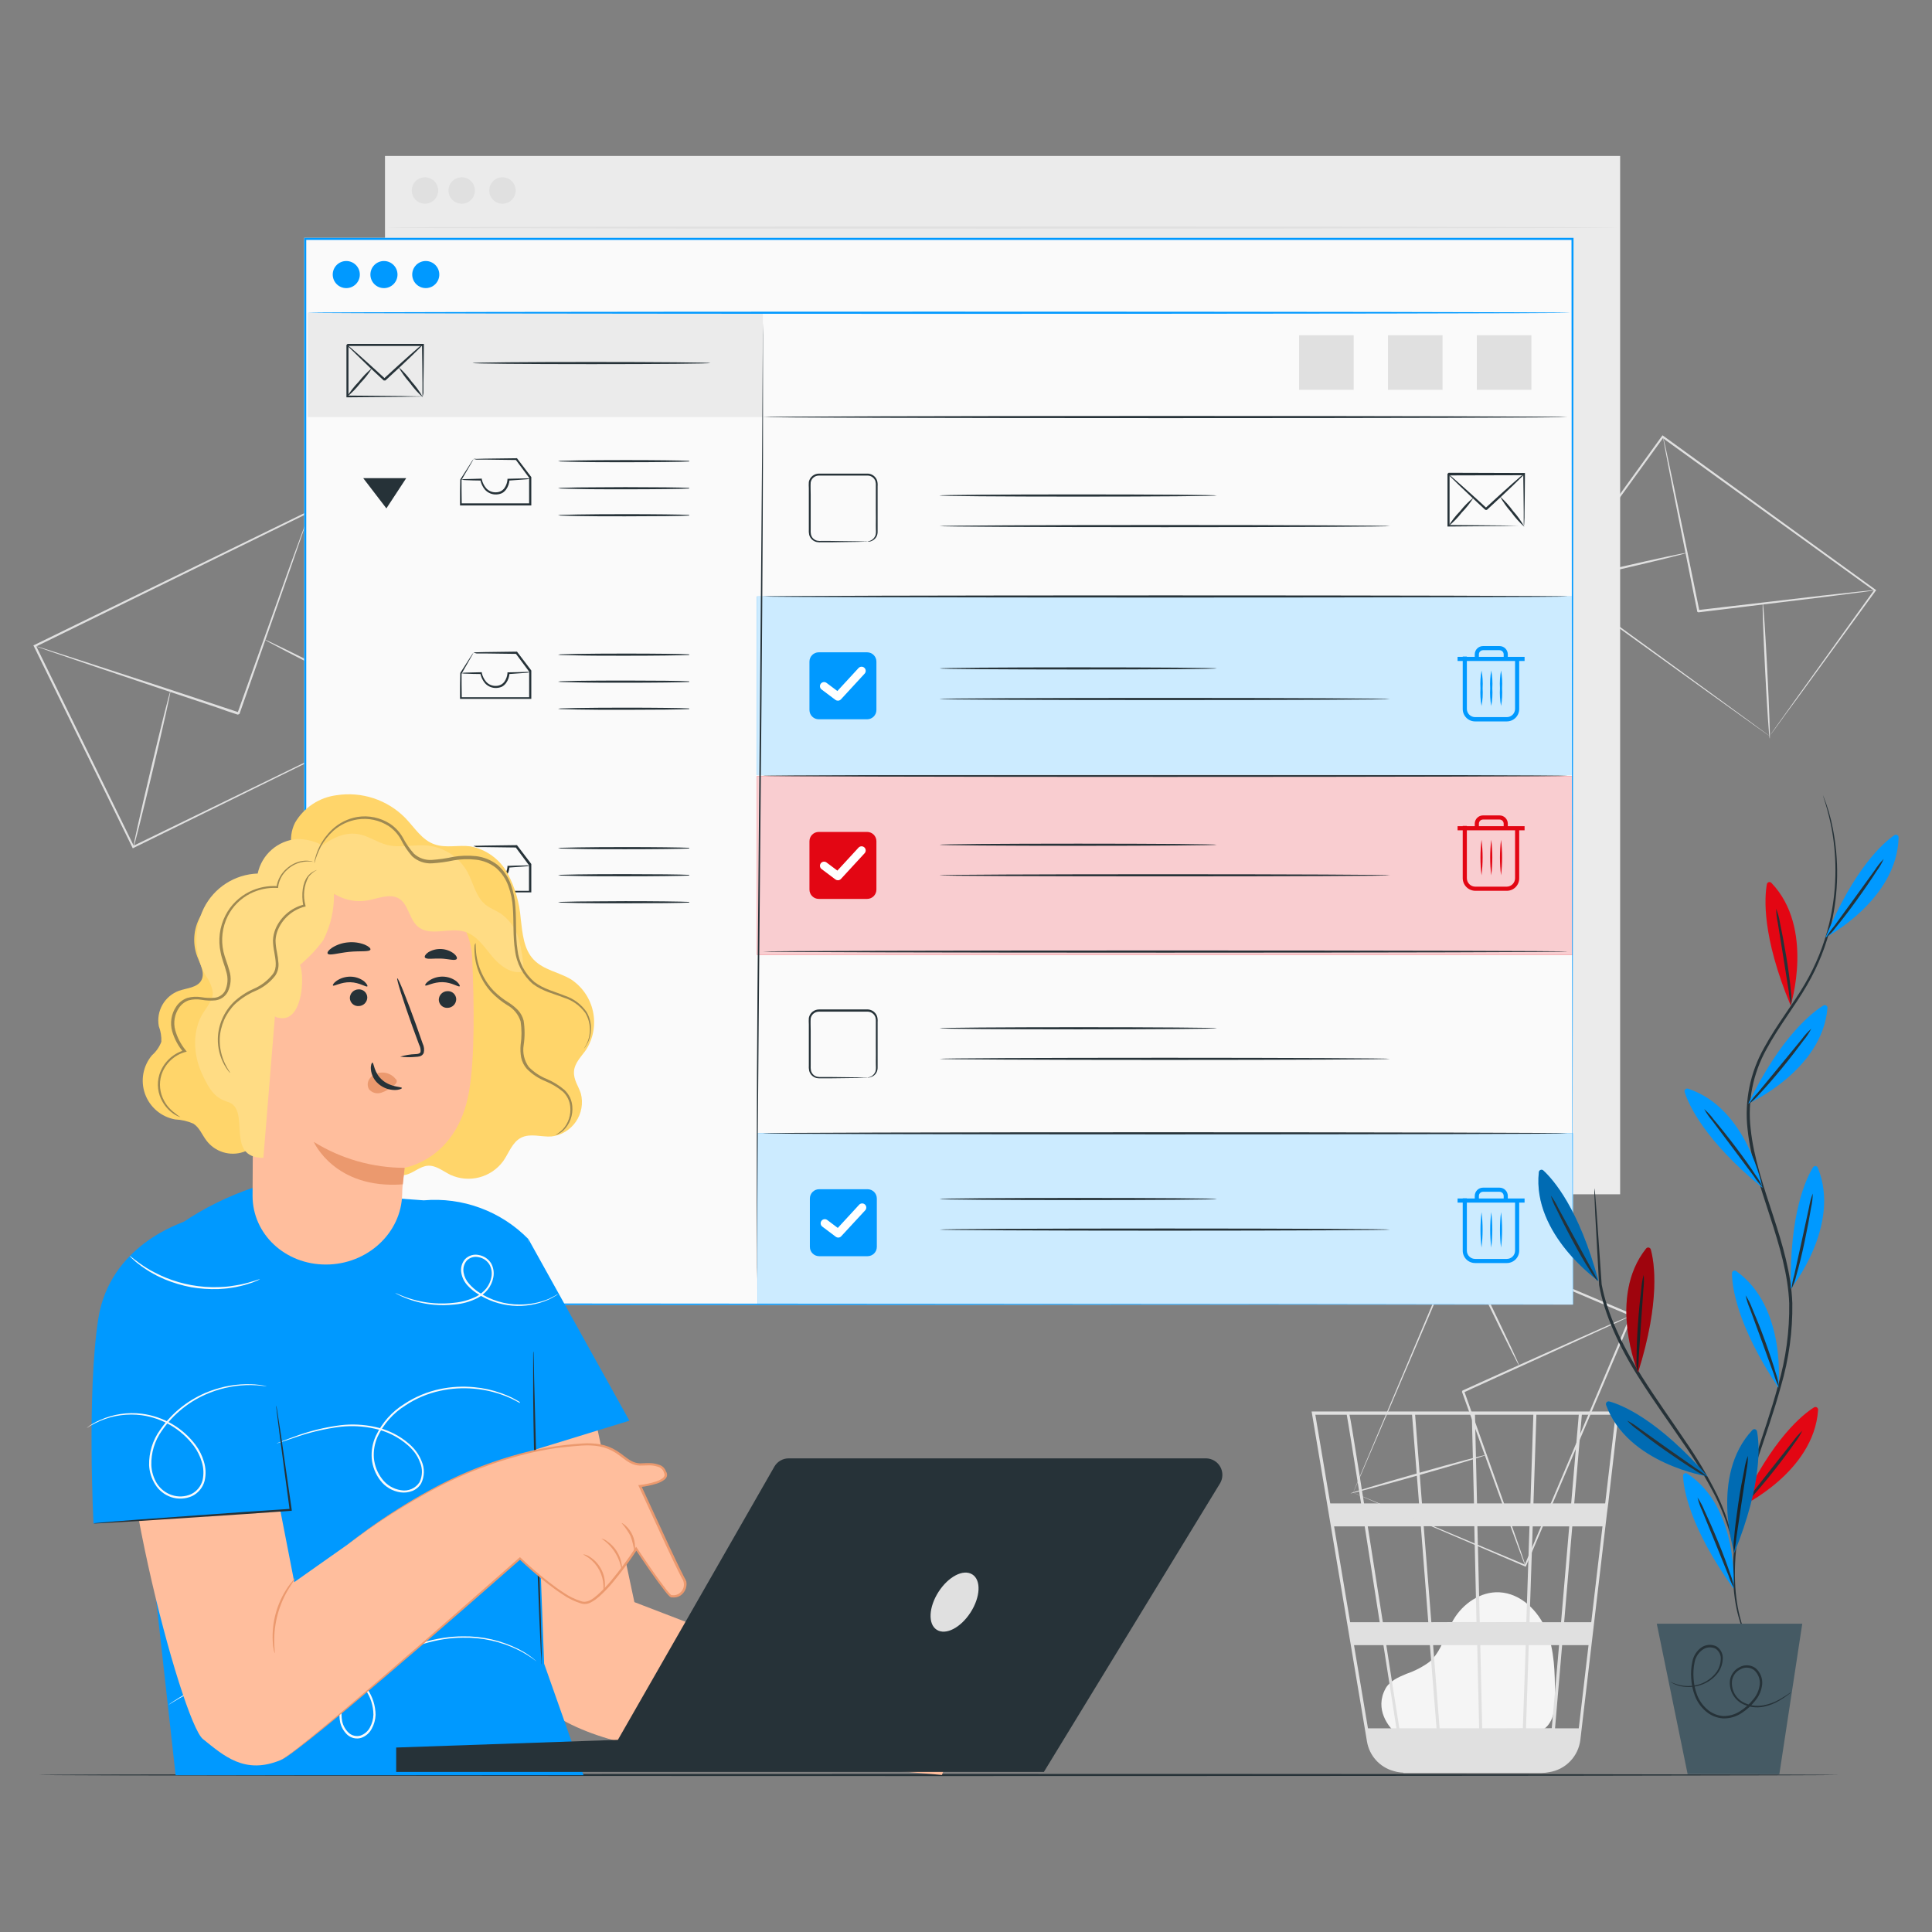 <?xml version="1.0" encoding="UTF-8"?>
<svg id="a" data-name="Layer 1" xmlns="http://www.w3.org/2000/svg" viewBox="0 0 566.929 566.929">
  <rect x="0" y="0" width="566.929" height="566.929" fill="#808080" stroke="none"/>
  <defs>
    <style>
      .b {
        fill: #9e8952;
      }

      .b, .c, .d, .e, .f, .g, .h, .i, .j, .k, .l, .m, .n, .o, .p {
        stroke-width: 0px;
      }

      .c {
        fill: #e30613;
      }

      .q {
        opacity: .8;
      }

      .e {
        fill: #e0e0e0;
      }

      .f {
        fill: #f5f5f5;
      }

      .g {
        fill: #fff;
      }

      .h {
        fill: #09f;
      }

      .i {
        fill: #fafafa;
      }

      .j {
        fill: #263238;
      }

      .r {
        opacity: .3;
      }

      .k {
        fill: #ffd56a;
      }

      .l {
        fill: #ebebeb;
      }

      .m {
        fill: #ffbe9d;
      }

      .n {
        fill: #eb996e;
      }

      .o {
        fill: #455a64;
      }

      .p {
        fill: #ffdc84;
      }
    </style>
  </defs>
  <g>
    <path class="f" d="M409.481,508.471c-1.927-1.649-6.231-6.886-2.909-12.983,1.212-2.231,3.795-3.334,6.122-4.316,2.406-.81,4.676-1.984,6.728-3.479,3.637-3.103,4.655-8.255,7.068-12.389,2.788-4.752,7.964-8.316,13.443-8.062,6.279.279,11.504,5.407,13.88,11.249,2.376,5.843,2.424,12.329,2.509,18.632,0,3.491-.134,7.431-2.692,9.783-2.364,2.169-5.915,2.194-9.116,2.097l-34.282-1.055"/>
    <path class="e" d="M475.05,414.196h-90.165l16.244,96.844c.336,2.018,1.239,3.898,2.601,5.424,1.362,1.526,3.13,2.634,5.097,3.196l.315.085c.266.072.533.158.8.206.607.123,1.223.196,1.842.218v.085h40.621c.742-.003,1.48-.08,2.206-.231,2.342-.37,4.501-1.493,6.147-3.199,1.647-1.706,2.694-3.902,2.981-6.256l7.843-66.794.351-2.655,3.055-26.438.061-.485ZM458.079,476.019h-9.261l.945-28.111h10.716l-2.4,28.111ZM461.377,447.908h8.861l-3.297,28.111h-7.952l2.388-28.111ZM434.938,507.173l-.558-24.414h13.335l-.849,24.366-11.928.049ZM420.537,482.759h12.946l.558,24.414h-11.601l-1.903-24.414ZM421.543,507.173h-10.91c-1.031-6.595-2.425-15.153-3.831-24.414h12.789l1.952,24.414ZM420.015,476.019l-2.242-28.16h14.85l.642,28.111-13.249.049ZM434.223,476.019l-.691-28.16h15.286l-.934,28.111-13.662.049ZM433.423,441.168l-.606-26.026h17.129l-.861,26.026h-15.662ZM432.526,441.168h-15.262l-2.012-26.026h16.643l.631,26.026ZM416.403,441.168h-16.135l-1.6-10.049c-1.685-10.534-2.315-14.486-2.667-15.976h18.353l2.049,26.026ZM416.936,447.908l2.182,28.111h-13.335c-.449-2.849-.897-5.733-1.358-8.619-1.042-6.643-2.085-13.274-3.067-19.493h15.577ZM404.887,476.019h-8.692l-4.715-28.111h8.982c1.334,8.643,2.861,18.305,4.388,28.063l.036.049ZM405.954,482.759c1.321,8.486,2.631,16.777,3.818,24.414h-8.352l-4.097-24.414h8.631ZM447.787,507.173l.812-24.414h8.898l-2.146,24.366-7.564.049ZM449.981,441.168l.861-26.026h12.438l-2.231,26.026h-11.068ZM395.189,415.142c.364,1.879,2,12.122,4.207,26.026h-9.043l-4.376-26.026h9.213ZM463.28,507.173h-6.971l2.085-24.414h7.746l-2.861,24.414ZM471.026,441.168h-9.079l2.231-26.026h9.904l-3.055,26.026Z"/>
    <path class="e" d="M119.858,209.04s-.206-.376-.558-1.079l-1.564-3.128-5.892-11.904c-5.067-10.268-12.304-24.96-21.093-42.791l.351.121L10.37,189.815l.145-.424,28.839,59.023-.388-.133,58.284-28.354,16.619-8.049,4.485-2.061,1.139-.534.412-.182-.364.194-1.188.521-4.352,2.169-16.486,8.146-58.296,28.669-.255.134-.133-.267-28.887-58.986-.145-.291.291-.133,80.782-39.446.23-.109.109.23,20.923,43.046,5.746,11.904,1.491,3.115.485,1.042Z"/>
    <path class="e" d="M90.983,150.029c-.008.108-.033.214-.073.315-.072.242-.169.545-.291.909-.279.849-.667,2.012-1.212,3.479-1.055,3.067-2.558,7.407-4.412,12.753l-14.716,42.003-.412.194h-.169l-.194-.06-.388-.134-.775-.255-1.528-.509-3.006-1.066-5.928-1.976-11.213-3.745-18.971-6.376-12.777-4.352-3.455-1.212-.897-.327c-.107-.028-.21-.073-.303-.133.108.008.214.032.315.072l.921.267,3.503,1.103,12.837,4.158,18.995,6.195,11.225,3.709,5.94,1.976,3.031,1.006,1.539.509.764.255.388.121.194.072h.17c-.17.085.412-.182-.376.206,5.831-16.365,11.104-31.166,14.935-41.943l4.619-12.595c.534-1.455.97-2.606,1.212-3.431l.351-.897.158-.291Z"/>
    <path class="e" d="M50.022,202.761c.17,0-2.134,10.389-5.152,23.117-3.018,12.728-5.613,23.032-5.782,22.972-.17-.061,2.146-10.389,5.164-23.117,3.018-12.729,5.601-23.02,5.77-22.972Z"/>
    <path class="e" d="M120.706,209.476c-.073.146-9.77-4.606-21.663-10.619-11.892-6.012-21.468-11.019-21.383-11.177.085-.157,9.783,4.595,21.674,10.619,11.892,6.025,21.445,11.019,21.372,11.176Z"/>
    <path class="e" d="M519.272,215.974s.182-.291.545-.812l1.625-2.291,6.182-8.655,22.39-31.178v.364l-62.308-45.01.449-.073-30.973,42.767-.061-.4,44.755,32.56,12.777,9.335,3.406,2.497.873.655c.194.158.303.23.303.242l-.291-.194-.873-.606-3.394-2.425-12.813-9.176-45.047-32.427-.254-.121.169-.242,30.924-42.791.194-.255.255.182,62.247,45.107.206.145-.158.206-22.668,31.106c-2.704,3.636-4.849,6.558-6.268,8.546-.703.958-1.212,1.697-1.636,2.206-.425.509-.558.739-.558.739Z"/>
    <path class="e" d="M550.22,173.195c-.347.082-.7.143-1.055.182l-3.018.425-11.116,1.418-36.694,4.473c-.691-.509-.194-.157-.351-.279v-.291l-.061-.328-.133-.666-.267-1.309c-.182-.873-.351-1.746-.533-2.606-.339-1.722-.691-3.418-1.018-5.091-.667-3.334-1.321-6.558-1.927-9.625-1.212-6.061-2.315-11.638-3.237-16.293-.921-4.655-1.612-8.352-2.122-11.007l-.545-2.994c-.072-.349-.124-.701-.158-1.055.124.334.217.679.279,1.03.157.728.388,1.722.666,2.97l2.315,10.91c.958,4.655,2.098,10.159,3.37,16.28.618,3.067,1.285,6.279,1.964,9.613.339,1.673.679,3.37,1.03,5.091.182.861.351,1.722.534,2.594l.267,1.321.133.655.061.339v.303c-.145-.109.351.267-.34-.23l36.718-4.279,11.141-1.212,3.03-.303c.354-.042.711-.054,1.067-.036Z"/>
    <path class="e" d="M494.834,162.26c0,.17-8.486,2.267-18.959,4.691-10.473,2.425-19.068,4.243-19.116,4.073-.049-.17,8.486-2.267,18.971-4.691,10.486-2.424,19.069-4.242,19.105-4.073Z"/>
    <path class="e" d="M519.308,216.762c-.169,0-.775-8.861-1.333-19.807-.558-10.946-.873-19.832-.691-19.844.182-.012.764,8.861,1.321,19.807.558,10.947.873,19.832.703,19.844Z"/>
    <path class="e" d="M397.068,438.004l.945.364,2.691,1.115,10.219,4.267,36.754,15.456-.327.134,31.154-73.546.17.424-50.489-21.48.376-.158-22.62,52.889c-2.776,6.462-4.97,11.589-6.498,15.116-.752,1.734-1.333,3.079-1.746,4.012l-.449,1.043-.182.363s0-.121.133-.352c.133-.23.242-.582.412-1.018l1.661-3.989,6.376-15.116c5.492-13.007,13.262-31.433,22.426-53.18l.109-.267.267.121,50.477,21.383.291.121-.133.291c-11.746,27.627-22.608,53.132-31.276,73.509l-.097.231-.23-.097-36.803-15.759-10.11-4.364-2.619-1.139-.885-.376Z"/>
    <path class="e" d="M447.581,459.449c-.051-.079-.091-.165-.121-.255-.085-.206-.182-.461-.315-.764-.267-.728-.642-1.722-1.115-2.97-.969-2.631-2.339-6.352-4.012-10.91l-13.019-36.148c.34-.788.109-.218.182-.4h.085l.158-.073.315-.145.642-.291,1.273-.57,2.509-1.139,4.922-2.219,9.298-4.182,15.759-7.055,10.643-4.703,2.909-1.212.764-.303c.182-.073.266-.097.266-.085l-.242.146-.727.363-2.861,1.358-10.571,4.849-15.759,7.176-9.286,4.218-4.849,2.219-2.521,1.139-1.212.582-.631.279-.327.145-.158.073h-.073c.061-.17-.182.4.145-.376,5.007,14.11,9.541,26.887,12.838,36.197,1.6,4.607,2.909,8.352,3.831,10.995.424,1.273.763,2.267,1.006,3.007.097.315.182.569.254.788.013.088.013.178,0,.267Z"/>
    <path class="e" d="M445.836,400.813c-.158.072-4.255-8.049-9.14-18.183-4.885-10.134-8.716-18.329-8.559-18.413.158-.085,4.243,8.049,9.128,18.183,4.885,10.135,8.716,18.341,8.571,18.414Z"/>
    <path class="e" d="M396.28,438.223c0-.169,8.801-2.825,19.759-5.928,10.959-3.103,19.916-5.492,19.916-5.309,0,.182-8.801,2.825-19.759,5.928-10.959,3.103-19.869,5.479-19.917,5.309Z"/>
    <path class="l" d="M475.414,45.766H112.973v304.691h362.442V45.766Z"/>
    <path class="e" d="M113.675,66.774c0-.17,80.831-.315,180.512-.315s180.56.182,180.56.315-80.806.315-180.524.315-180.548-.109-180.548-.315Z"/>
    <path class="e" d="M124.707,59.78c2.142,0,3.879-1.737,3.879-3.879s-1.737-3.879-3.879-3.879-3.879,1.737-3.879,3.879,1.737,3.879,3.879,3.879Z"/>
    <path class="e" d="M135.483,59.78c2.142,0,3.879-1.737,3.879-3.879s-1.737-3.879-3.879-3.879-3.879,1.737-3.879,3.879,1.737,3.879,3.879,3.879Z"/>
    <path class="e" d="M147.448,59.78c2.143,0,3.879-1.737,3.879-3.879s-1.737-3.879-3.879-3.879-3.879,1.737-3.879,3.879,1.737,3.879,3.879,3.879Z"/>
    <path class="j" d="M539.783,520.847c0,.182-118.301.315-264.191.315s-264.264-.134-264.264-.315,118.276-.315,264.264-.315,264.191.145,264.191.315Z"/>
    <path class="i" d="M461.412,382.812c0-2.218-.109-124.289-.267-312.631l.267.23H89.551l.315-.315v312.631l-.291-.279,371.897.279-371.897.279h-.315V69.781h372.479v.267c-.169,188.476-.327,310.547-.327,312.765Z"/>
    <path class="i" d="M461.461,70.181H89.564v312.631h371.897V70.181Z"/>
    <path class="l" d="M223.829,91.77H90.291v30.609h133.538v-30.609Z"/>
    <path class="j" d="M123.967,116.475v-4.206c0-2.715-.073-6.473-.134-11.007l.255.255h-22.147l.315-.315v15.165l-.291-.291,15.892.145,4.582.085h1.661c-.519.057-1.042.082-1.564.072l-4.522.073-16.074.145h-.279v-15.359c-.279.279.388-.388.327-.315h22.402v.255c0,4.606-.097,8.412-.133,11.164v3.031c-.061.376-.159.746-.291,1.103Z"/>
    <path class="j" d="M123.966,101.213s-.254.351-.788.897c-.533.545-1.321,1.309-2.303,2.255-1.964,1.891-4.715,4.473-7.77,7.274-.861,0-.242,0-.437,0h-.072l-.145-.134-.279-.267-.569-.521-1.091-1.018-2.072-1.927-3.528-3.418c-.982-.946-1.77-1.709-2.315-2.255-.301-.262-.566-.564-.788-.897,0,0,.376.218.958.715.582.497,1.418,1.212,2.424,2.109l3.564,3.2,2.085,1.903,1.103,1.006.57.521.279.267.145.121.073.073h-.388c3.055-2.812,5.843-5.346,7.892-7.152,1.018-.897,1.855-1.624,2.425-2.109.311-.262.657-.479,1.03-.642Z"/>
    <path class="j" d="M109.189,107.99c-.986,1.608-2.148,3.1-3.467,4.449-1.156,1.49-2.478,2.844-3.939,4.036.988-1.602,2.151-3.09,3.467-4.436,1.158-1.492,2.479-2.85,3.939-4.049Z"/>
    <path class="j" d="M124.112,116.609c-1.429-1.273-2.714-2.7-3.831-4.255-1.282-1.429-2.404-2.994-3.345-4.667,1.431,1.276,2.716,2.707,3.831,4.267,1.283,1.424,2.405,2.985,3.345,4.655Z"/>
    <path class="j" d="M208.494,106.535c0,.182-15.638.315-34.912.315s-34.9-.133-34.9-.315c0-.182,15.626-.315,34.9-.315s34.912.146,34.912.315Z"/>
    <path class="c" d="M461.46,227.733h-239.329v52.441h239.329v-52.441Z"/>
    <g class="q">
      <path class="g" d="M461.46,227.733h-239.329v52.441h239.329v-52.441Z"/>
    </g>
    <path class="c" d="M254.45,244.122h-14.195c-1.506,0-2.727,1.221-2.727,2.728v14.195c0,1.506,1.221,2.728,2.727,2.728h14.195c1.506,0,2.727-1.222,2.727-2.728v-14.195c0-1.507-1.221-2.728-2.727-2.728Z"/>
    <path class="g" d="M245.868,258.305c-.262,0-.517-.085-.727-.242l-3.964-2.982c-.143-.089-.266-.207-.361-.346-.095-.139-.159-.296-.19-.461-.031-.166-.027-.336.012-.5.038-.164.111-.318.212-.452.102-.134.23-.246.377-.328.147-.082.309-.133.477-.148.168-.016.336.004.496.057.159.053.307.138.432.252l3.091,2.315,6.206-6.74c.219-.236.523-.376.844-.388.322-.013.635.103.872.322.236.218.376.522.388.844.013.322-.103.635-.322.871l-6.946,7.54c-.115.123-.253.222-.408.288-.154.067-.321.1-.489.099Z"/>
    <path class="h" d="M461.46,175.026h-239.329v52.44h239.329v-52.44Z"/>
    <path class="j" d="M460.018,227.66c0,.182-52.877.315-118.095.315s-118.094-.133-118.094-.315c0-.182,52.865-.315,118.094-.315s118.095.145,118.095.315Z"/>
    <path class="h" d="M461.594,332.566h-239.329v50.246h239.329v-50.246Z"/>
    <g class="q">
      <path class="g" d="M461.594,332.566h-239.329v50.246h239.329v-50.246Z"/>
    </g>
    <path class="h" d="M254.572,348.967h-14.195c-1.506,0-2.727,1.221-2.727,2.728v14.195c0,1.507,1.221,2.728,2.727,2.728h14.195c1.506,0,2.727-1.221,2.727-2.728v-14.195c0-1.507-1.221-2.728-2.727-2.728Z"/>
    <path class="g" d="M245.989,363.162c-.263,0-.518-.085-.728-.243l-3.964-2.982c-.257-.193-.427-.48-.472-.798-.046-.318.037-.642.23-.899.193-.258.48-.427.798-.473.318-.046.642.037.899.23l3.091,2.328,6.206-6.74c.104-.129.234-.235.38-.312s.308-.123.473-.136.332.009.488.064c.157.054.3.14.422.252.122.112.22.248.287.399.068.152.103.315.105.481.002.166-.031.33-.095.483-.064.152-.159.291-.279.405l-6.982,7.552c-.11.119-.243.215-.391.281-.148.067-.308.103-.469.107Z"/>
    <g class="q">
      <path class="g" d="M461.46,175.026h-239.329v52.44h239.329v-52.44Z"/>
    </g>
    <path class="h" d="M254.45,191.415h-14.195c-1.506,0-2.727,1.221-2.727,2.728v14.195c0,1.507,1.221,2.728,2.727,2.728h14.195c1.506,0,2.727-1.221,2.727-2.728v-14.195c0-1.507-1.221-2.728-2.727-2.728Z"/>
    <path class="g" d="M245.868,205.61c-.262,0-.517-.085-.727-.243l-3.964-2.982c-.143-.089-.266-.207-.361-.346-.095-.14-.159-.297-.19-.462-.031-.166-.027-.336.012-.499.038-.164.111-.318.212-.453.102-.134.23-.246.377-.328.147-.082.309-.133.477-.148.168-.016.336.004.496.057.159.053.307.139.432.252l3.091,2.315,6.206-6.74c.218-.235.52-.376.84-.389.321-.014.633.1.87.317.118.107.215.238.283.383.068.145.106.302.113.463.007.16-.018.319-.074.47-.055.15-.14.288-.249.405l-6.946,7.54c-.115.124-.253.222-.408.288-.154.067-.321.1-.489.1Z"/>
    <path class="h" d="M461.412,382.812c0-2.218-.109-124.289-.267-312.631l.267.23H89.551l.315-.315v312.631l-.291-.279,371.897.279-371.897.279h-.315V69.781h372.479v.267c-.169,188.476-.327,310.547-.327,312.765Z"/>
    <path class="h" d="M90.291,91.77c0-.182,82.928-.315,185.215-.315s185.239.134,185.239.315c0,.182-82.916.315-185.239.315s-185.215-.145-185.215-.315Z"/>
    <path class="h" d="M101.613,84.545c2.196,0,3.976-1.78,3.976-3.976s-1.78-3.976-3.976-3.976-3.976,1.78-3.976,3.976,1.78,3.976,3.976,3.976Z"/>
    <path class="h" d="M112.668,84.545c2.196,0,3.976-1.78,3.976-3.976s-1.78-3.976-3.976-3.976-3.976,1.78-3.976,3.976,1.78,3.976,3.976,3.976Z"/>
    <path class="h" d="M127.748,77.757c.556.556.934,1.265,1.088,2.036.153.771.074,1.571-.227,2.297-.301.726-.81,1.347-1.464,1.784-.654.437-1.423.67-2.209.67-.786,0-1.554-.233-2.208-.67-.654-.437-1.163-1.058-1.465-1.784-.301-.726-.38-1.526-.227-2.297.153-.771.531-1.48,1.087-2.036.37-.369.808-.663,1.29-.863.482-.2 1-.303,1.522-.303.523,0,1.04.103,1.522.303.482.2.921.493,1.29.863Z"/>
    <path class="j" d="M138.961,134.658c.286-.035.575-.035.861,0l2.522-.072,9.237-.121h.121l.073.097,4.073,5.358.06.085v8.316h-20.923v-.327c0-2.74,0-5.176.073-7.274l2.836-4.449c.318-.562.674-1.1,1.067-1.612-.053.162-.126.317-.218.461l-.691,1.212-2.619,4.473v-.109c0,2.061,0,4.497.061,7.273l-.267-.267h20.353l-.315.315v-7.903l.061.169-4-5.394.206.097-9.14-.121h-2.546c-.3-.042-.597-.111-.885-.206Z"/>
    <path class="j" d="M155.63,140.453c-.573.154-1.164.236-1.758.242-1.115.097-2.715.206-4.619.327l.255-.266c-.046,1.013-.378,1.992-.958,2.825-.317.457-.731.838-1.212,1.115-.533.246-1.11.383-1.697.4-.625.026-1.248-.086-1.824-.33-.576-.243-1.092-.61-1.51-1.076-.695-.832-1.163-1.83-1.358-2.897l.267.218c-1.77,0-3.249-.061-4.279-.109-.543.011-1.085-.051-1.612-.182.53-.114,1.071-.163,1.612-.145,1.03,0,2.509-.085,4.279-.121h.169v.23c.206.948.643,1.831,1.273,2.57.358.401.8.718,1.295.927.495.21,1.03.307,1.566.286.495-.002.984-.114,1.431-.328.42-.217.785-.528,1.066-.909.515-.734.825-1.592.897-2.485v-.255h.23c1.915-.061,3.515-.097,4.643-.109.615-.054,1.234-.029,1.843.073Z"/>
    <path class="j" d="M201.197,135.325c.338-.076.684-.109,1.031-.097v.194c-2.425.121-9.928.218-18.729.218-5.455,0-10.401,0-13.977-.097l-4.231-.097c-.52.017-1.04-.023-1.552-.121.512-.098,1.032-.139,1.552-.121l4.231-.097c3.576-.061,8.486-.097,13.977-.097,8.801,0,16.256.097,18.729.218v.194c-.346.02-.694-.013-1.031-.097Z"/>
    <path class="j" d="M201.197,143.265c.337-.084.684-.117,1.031-.097v.194c-2.425.121-9.928.218-18.729.218-5.455,0-10.401,0-13.977-.097l-4.231-.098c-.52.01-1.039-.031-1.552-.121.511-.099,1.031-.144,1.552-.133l4.231-.098c3.576,0,8.486-.085,13.977-.085,8.801,0,16.256.085,18.729.218v.194c-.346.004-.691-.029-1.031-.097Z"/>
    <path class="j" d="M201.197,151.193c.338-.076.684-.109,1.031-.097v.194c-2.425.133-9.928.218-18.729.218-5.455,0-10.401,0-13.977-.085l-4.231-.109c-.52.017-1.04-.023-1.552-.121.512-.09,1.032-.131,1.552-.121l4.231-.097c3.576-.06,8.486-.097,13.977-.097,8.801,0,16.256.097,18.729.218v.194c-.346.02-.694-.013-1.031-.097Z"/>
    <path class="j" d="M138.961,191.475c.283-.057.572-.081.861-.073l2.522-.06,9.237-.121h.121l.073.097,4.073,5.358.06.085v8.316h-20.923v-.267c0-2.739,0-5.176.073-7.273v-.061l2.836-4.449c.31-.523.655-1.025,1.031-1.503-.053.162-.126.317-.218.461l-.691,1.212-2.57,4.497v-.109c0,2.061,0,4.498.061,7.273l-.267-.266h20.353l-.315.315v-7.904l.061.17-4.001-5.395.206.097-9.14-.121h-2.546c-.307-.065-.607-.158-.897-.279Z"/>
    <path class="j" d="M155.63,197.233c-.573.155-1.164.236-1.758.243-1.115.097-2.715.205-4.619.327l.255-.267c-.046,1.013-.378,1.992-.958,2.825-.317.457-.731.838-1.212,1.115-.533.246-1.11.383-1.697.4-.625.026-1.248-.087-1.824-.33-.576-.243-1.092-.611-1.51-1.076-.695-.832-1.163-1.831-1.358-2.897l.267.218c-1.77,0-3.249-.061-4.279-.109-.542.019-1.084-.034-1.612-.157.53-.116,1.07-.169,1.612-.158l4.279-.109h.169v.23c.206.948.643,1.831,1.273,2.57.358.401.8.718,1.295.927s1.03.307,1.566.285c.495-.002.984-.114,1.431-.328.42-.217.785-.528,1.066-.909.515-.734.825-1.592.897-2.485v-.255h.23c1.915,0,3.515-.097,4.643-.109.614-.062,1.233-.046,1.843.049Z"/>
    <path class="j" d="M201.197,192.105c.338-.076.684-.109,1.031-.097v.195c-2.425.121-9.928.218-18.729.218-5.455,0-10.401,0-13.977-.097l-4.231-.097c-.52.018-1.04-.023-1.552-.121.512-.098,1.032-.138,1.552-.121l4.231-.097c3.576-.061,8.486-.097,13.977-.097,8.801,0,16.256.097,18.729.218v.195c-.346.012-.693-.021-1.031-.098Z"/>
    <path class="j" d="M201.197,200.046c.337-.084.684-.117,1.031-.097v.17c-2.425.121-9.928.218-18.729.218-5.455,0-10.401,0-13.977-.097l-4.231-.098c-.52.01-1.039-.031-1.552-.121.511-.099,1.031-.144,1.552-.133l4.231-.098c3.576-.06,8.486-.085,13.977-.085,8.801,0,16.256.085,18.729.218v.194c-.345.012-.69-.012-1.031-.073Z"/>
    <path class="j" d="M201.197,207.974c.338-.076.684-.109,1.031-.098v.195c-2.425.133-9.928.218-18.729.218-5.455,0-10.401,0-13.977-.085l-4.231-.109c-.52.018-1.04-.023-1.552-.121.512-.09,1.032-.131,1.552-.121l4.231-.097c3.576-.061,8.486-.097,13.977-.097,8.801,0,16.256.097,18.729.218v.195c-.346.02-.694-.013-1.031-.097Z"/>
    <path class="j" d="M138.961,248.255c.283-.057.572-.081.861-.072l2.522-.061,9.237-.121h.121l.073.097,4.073,5.358.06.085v8.316h-20.923v-.267c0-2.739,0-5.176.073-7.273l2.836-4.449c.31-.523.655-1.025,1.031-1.503-.053.162-.126.317-.218.461l-.691,1.212-2.619,4.473v-.109c0,2.061,0,4.498.061,7.273l-.267-.266h20.353l-.315.315v-7.903l.061.169-4.001-5.394.206.097-9.14-.121h-2.546c-.291-.079-.576-.185-.849-.315Z"/>
    <path class="j" d="M155.63,254.014c-.573.154-1.164.236-1.758.242-1.115.097-2.715.206-4.619.328l.255-.267c-.046,1.013-.378,1.992-.958,2.825-.317.457-.731.838-1.212,1.115-.532.249-1.11.381-1.697.388-.625.03-1.248-.079-1.825-.32-.577-.241-1.092-.608-1.509-1.075-.695-.832-1.163-1.83-1.358-2.897l.267.218c-1.77,0-3.249,0-4.279-.109-.542.019-1.084-.034-1.612-.158.53-.116,1.07-.168,1.612-.158l4.279-.109h.169v.231c.206.948.643,1.831,1.273,2.57.358.401.8.717,1.295.927s1.03.307,1.566.285c.495-.002.984-.113,1.431-.327.42-.217.785-.528,1.066-.909.515-.734.825-1.592.897-2.485v-.255h.23c1.915-.073,3.515-.097,4.643-.109.614-.062,1.233-.046,1.843.049Z"/>
    <path class="j" d="M201.197,248.886c.338-.076.684-.109,1.031-.097v.194c-2.425.121-9.928.218-18.729.218-5.455,0-10.401,0-13.977-.097l-4.231-.097c-.52.017-1.04-.023-1.552-.121.512-.098,1.032-.138,1.552-.121l4.231-.097c3.576-.06,8.486-.097,13.977-.097,8.801,0,16.256.097,18.729.218v.194c-.346.012-.693-.02-1.031-.097Z"/>
    <path class="j" d="M201.197,256.826c.337-.084.684-.117,1.031-.097v.194c-2.425.121-9.928.218-18.729.218-5.455,0-10.401,0-13.977-.097l-4.231-.098c-.52.01-1.039-.031-1.552-.121.511-.099,1.031-.144,1.552-.133l4.231-.098c3.576-.06,8.486-.085,13.977-.085,8.801,0,16.256.085,18.729.218v.194c-.346.004-.691-.029-1.031-.097Z"/>
    <path class="j" d="M201.197,264.754c.338-.076.684-.109,1.031-.097v.194c-2.425.133-9.928.218-18.729.218-5.455,0-10.401,0-13.977-.085l-4.231-.109c-.52.017-1.04-.023-1.552-.121.512-.09,1.032-.131,1.552-.121l4.231-.097c3.576,0,8.486-.097,13.977-.097,8.801,0,16.256.097,18.729.218v.194c-.346.02-.694-.013-1.031-.097Z"/>
    <path class="h" d="M442.161,211.695h-9.237c-.482.008-.962-.08-1.41-.259-.448-.179-.856-.446-1.2-.784-.345-.339-.618-.742-.804-1.188-.187-.445-.283-.923-.283-1.406v-15.396h1.212v15.347c0,.324.064.643.19.942.126.298.309.568.541.794.232.226.506.403.808.521.301.118.623.175.946.167h9.237c.644,0,1.26-.256,1.714-.71.455-.455.71-1.072.71-1.714v-14.813h1.212v14.813c.006.482-.083.959-.263,1.406-.18.447-.447.854-.785,1.196-.339.343-.742.615-1.186.801-.444.186-.921.281-1.403.281Z"/>
    <path class="h" d="M447.375,192.748h-19.663v1.212h19.663v-1.212Z"/>
    <path class="h" d="M433.967,193.355h-1.212v-1.346c0-.643.256-1.26.71-1.714.455-.455,1.072-.71,1.714-.71h4.849c.643,0,1.26.255,1.714.71.455.454.71,1.071.71,1.714v1.079h-1.212v-1.079c0-.321-.128-.629-.355-.857-.227-.228-.535-.355-.857-.355h-4.849c-.322,0-.63.127-.857.355-.227.227-.355.535-.355.857v1.346Z"/>
    <path class="h" d="M434.743,207.162c-.311-1.719-.417-3.469-.315-5.213-.102-1.74.004-3.485.315-5.2.318,1.714.423,3.461.315,5.2.109,1.744.004,3.495-.315,5.213Z"/>
    <path class="h" d="M437.593,207.162c-.311-1.719-.417-3.469-.315-5.213-.102-1.74.004-3.485.315-5.2.318,1.714.423,3.461.315,5.2.109,1.744.004,3.495-.315,5.213Z"/>
    <path class="h" d="M440.465,207.162c-.311-1.719-.416-3.469-.315-5.213-.102-1.74.004-3.485.315-5.2.318,1.714.424,3.461.315,5.2.109,1.744.004,3.495-.315,5.213Z"/>
    <path class="c" d="M442.161,261.396h-9.237c-.979-.004-1.918-.394-2.611-1.087-.693-.693-1.083-1.631-1.086-2.611v-15.346h1.212v15.346c0,.659.262,1.291.728,1.758.466.466,1.098.728,1.757.728h9.237c.649-.016,1.266-.284,1.719-.749.453-.464.707-1.087.706-1.736v-14.813h1.212v14.813c.008.483-.08.962-.259,1.41-.179.449-.446.857-.784,1.201-.339.344-.742.618-1.187.804-.445.186-.923.283-1.406.283Z"/>
    <path class="c" d="M447.375,242.437h-19.663v1.212h19.663v-1.212Z"/>
    <path class="c" d="M433.967,243.043h-1.212v-1.345c0-.643.256-1.26.71-1.714.455-.454,1.072-.71,1.714-.71h4.849c.643,0,1.26.256,1.714.71.455.455.71,1.072.71,1.714v1.079h-1.212v-1.079c0-.321-.128-.629-.355-.857-.227-.227-.535-.355-.857-.355h-4.849c-.322,0-.63.128-.857.355-.227.228-.355.536-.355.857v1.345Z"/>
    <path class="c" d="M434.743,256.85c-.42-3.458-.42-6.954,0-10.413.42,3.458.42,6.954,0,10.413Z"/>
    <path class="c" d="M437.593,256.85c-.42-3.458-.42-6.954,0-10.413.42,3.458.42,6.954,0,10.413Z"/>
    <path class="c" d="M440.466,256.85c-.42-3.458-.42-6.954,0-10.413.42,3.458.42,6.954,0,10.413Z"/>
    <path class="h" d="M442.161,370.629h-9.237c-.482.008-.962-.08-1.41-.259-.448-.179-.856-.446-1.2-.784-.345-.339-.618-.742-.804-1.187-.187-.446-.283-.923-.283-1.406v-15.347h1.212v15.347c0,.324.064.644.19.943.126.298.309.568.541.794.232.226.506.404.808.521.301.118.623.175.946.167h9.237c.644,0,1.26-.255,1.714-.71.455-.454.71-1.071.71-1.714v-14.862h1.212v14.813c.006.482-.083.96-.263,1.407s-.447.854-.785,1.196c-.339.343-.742.615-1.186.801s-.921.281-1.403.281Z"/>
    <path class="h" d="M447.375,351.682h-19.663v1.212h19.663v-1.212Z"/>
    <path class="h" d="M433.967,352.288h-1.212v-1.358c0-.643.256-1.26.71-1.714.455-.455,1.072-.71,1.714-.71h4.849c.643,0,1.26.255,1.714.71.455.454.71,1.071.71,1.714v1.091h-1.212v-1.091c0-.321-.128-.629-.355-.857-.227-.227-.535-.355-.857-.355h-4.849c-.322,0-.63.128-.857.355-.227.228-.355.536-.355.857v1.358Z"/>
    <path class="h" d="M434.743,366.095c-.42-3.458-.42-6.954,0-10.413.42,3.458.42,6.954,0,10.413Z"/>
    <path class="h" d="M437.593,366.095c-.42-3.458-.42-6.954,0-10.413.42,3.458.42,6.954,0,10.413Z"/>
    <path class="h" d="M440.466,366.095c-.42-3.458-.42-6.954,0-10.413.42,3.458.42,6.954,0,10.413Z"/>
    <path class="j" d="M447.181,154.418c-.044-.374-.064-.751-.061-1.128v-3.091c0-2.703-.085-6.462-.134-11.007l.255.255-22.196.061.315-.315v15.153l-.291-.291,15.88.145,4.594.073h1.661c-.521.027-1.043.027-1.564,0l-4.522.085-16.074.145h-.291v-15.443c-.279.279.388-.388.315-.328l22.16.073h.255v.242c0,4.606-.098,8.425-.121,11.165,0,1.212,0,2.266-.073,3.03-.007.394-.043.787-.109,1.176Z"/>
    <path class="j" d="M447.18,139.192c-.221.333-.486.634-.788.897-.545.545-1.333,1.321-2.315,2.267-1.964,1.891-4.703,4.461-7.77,7.273h-.436l-.073-.072-.133-.134-.291-.255-.558-.521-1.103-1.018-2.061-1.928-3.479-3.297c-.982-.945-1.77-1.722-2.303-2.267-.301-.263-.566-.564-.788-.897.344.203.666.443.958.715.582.497,1.418,1.212,2.425,2.121l3.564,3.188,2.097,1.903,1.103,1.018.558.509.291.266.145.134h.072c-.194,0,.436,0-.424,0,3.055-2.825,5.855-5.346,7.892-7.152,1.03-.909,1.866-1.625,2.424-2.122.303-.252.637-.464.994-.63Z"/>
    <path class="j" d="M432.404,146.005c-1.002,1.589-2.168,3.069-3.479,4.412-1.156,1.491-2.477,2.846-3.94,4.037.983-1.61,2.146-3.103,3.467-4.449,1.161-1.48,2.487-2.822,3.952-4.001Z"/>
    <path class="j" d="M447.314,154.587c-1.426-1.276-2.71-2.703-3.831-4.255-1.277-1.426-2.395-2.987-3.334-4.655,1.426,1.276,2.71,2.703,3.831,4.255,1.282,1.423,2.4,2.983,3.334,4.655Z"/>
    <path class="j" d="M460.018,122.379c0,.169-52.877.315-118.094.315s-118.107-.157-118.107-.315,52.865-.315,118.095-.315,118.106.145,118.106.315Z"/>
    <path class="j" d="M460.018,175.025c0,.17-52.877.315-118.094.315s-118.107-.145-118.107-.315c0-.169,52.865-.315,118.095-.315s118.106.133,118.106.315Z"/>
    <path class="j" d="M460.018,279.228c0,.169-52.877.315-118.094.315s-118.107-.146-118.107-.315c0-.17,52.865-.315,118.095-.315s118.106.133,118.106.315Z"/>
    <path class="j" d="M460.018,332.566c0,.182-52.877.315-118.095.315s-118.094-.134-118.094-.315c0-.182,52.865-.315,118.094-.315s118.095.145,118.095.315Z"/>
    <path class="j" d="M254.463,158.903s.266,0,.727-.17c.667-.212,1.225-.678,1.552-1.297.473-.788.231-1.964.267-3.298.036-1.333,0-2.849,0-4.509v-6.97c.042-.484.001-.972-.121-1.442-.152-.463-.442-.869-.829-1.166-.387-.296-.854-.469-1.341-.495h-14.462c-.562.004-1.105.204-1.536.564-.431.36-.724.86-.828,1.411-.085,1.115,0,2.425,0,3.637v10.182c-.033.49-.008.982.073,1.467.103.459.335.879.667,1.212.319.304.712.521,1.139.63.436.074.879.099,1.321.073h2.63l7.916.097,2.158.061c.252-.006.504.014.752.061-.249.034-.502.034-.752,0l-2.158.06-7.916.109h-2.63c-.482.035-.967.01-1.443-.072-.53-.12-1.016-.383-1.406-.762-.389-.378-.666-.857-.801-1.384-.103-.527-.136-1.065-.097-1.6v-12.001c-.041-.634-.041-1.27,0-1.903.142-.686.517-1.301,1.06-1.742.543-.442,1.222-.683,1.922-.682h14.401c.597.042,1.168.26,1.641.627.472.367.826.866,1.014,1.434.14.53.189,1.079.145,1.625v13.334c.016.545-.114,1.085-.376,1.564-.383.648-1.006,1.119-1.734,1.309-.309.101-.641.113-.957.037Z"/>
    <path class="j" d="M254.463,316.212s.266,0,.727-.169c.667-.212,1.225-.678,1.552-1.297.473-.788.231-1.964.267-3.298.036-1.333,0-2.849,0-4.509v-6.97c.042-.484.001-.972-.121-1.442-.152-.463-.442-.869-.829-1.166-.387-.296-.854-.469-1.341-.495h-14.462c-.56.004-1.101.202-1.532.559-.431.358-.725.854-.832,1.404-.085,1.127,0,2.424,0,3.636v10.171c-.033.494-.008.99.073,1.479.1.46.332.882.667,1.212.315.31.709.528,1.139.631.435.084.879.113,1.321.085h2.63l7.916.097,2.158.061c.25-.026.502-.026.752,0-.246.054-.499.075-.752.06l-2.158.061-7.916.097h-2.63c-.482.034-.967.01-1.443-.072-.53-.12-1.016-.383-1.406-.762-.389-.378-.666-.857-.801-1.384-.104-.53-.137-1.073-.097-1.612v-11.989c-.041-.634-.041-1.27,0-1.903.13-.697.499-1.326,1.044-1.78.544-.454,1.23-.703,1.939-.705h14.401c.597.042,1.168.26,1.641.627.472.367.826.866,1.014,1.434.14.529.189,1.079.145,1.624v13.335c.016.545-.114,1.085-.376,1.564-.187.321-.437.602-.735.825-.298.223-.637.383-.999.472-.304.121-.633.162-.957.121Z"/>
    <path class="j" d="M222.071,378.315v-41.967c0-25.917.315-61.726.679-101.281.364-39.554.643-75.352.873-101.293.085-12.946.145-23.433.194-30.706,0-3.636,0-6.412.073-8.34v-2.909,41.955c-.061,25.917-.315,61.739-.691,101.293-.376,39.555-.642,75.34-.86,101.281-.085,12.946-.146,23.432-.195,30.705,0,3.637,0,6.413-.072,8.352v2.909Z"/>
    <path class="j" d="M357.052,196.142c0,.17-18.183.315-40.682.315s-40.682-.145-40.682-.315,18.183-.315,40.682-.315,40.682.134,40.682.315Z"/>
    <path class="j" d="M407.905,205.113c0,.182-29.603.315-66.102.315s-66.115-.133-66.115-.315c0-.182,29.603-.315,66.115-.315s66.102.169,66.102.315Z"/>
    <path class="j" d="M357.052,301.739c0,.169-18.183.315-40.682.315s-40.682-.145-40.682-.315c0-.17,18.183-.315,40.682-.315s40.682.133,40.682.315Z"/>
    <path class="j" d="M407.905,310.709c0,.17-29.603.315-66.102.315s-66.115-.145-66.115-.315,29.603-.315,66.115-.315,66.102.145,66.102.315Z"/>
    <path class="j" d="M357.052,145.399c0,.182-18.183.328-40.682.328s-40.682-.145-40.682-.328c0-.182,18.183-.315,40.682-.315s40.682.145,40.682.315Z"/>
    <path class="j" d="M407.905,154.382c0,.169-29.603.315-66.102.315s-66.115-.145-66.115-.315c0-.17,29.603-.315,66.115-.315s66.102.145,66.102.315Z"/>
    <path class="j" d="M357.052,247.88c0,.17-18.183.315-40.682.315s-40.682-.145-40.682-.315,18.183-.315,40.682-.315,40.682.145,40.682.315Z"/>
    <path class="j" d="M407.905,256.85c0,.182-29.603.315-66.102.315s-66.115-.133-66.115-.315c0-.182,29.603-.315,66.115-.315s66.102.145,66.102.315Z"/>
    <path class="j" d="M357.052,351.84c0,.17-18.183.315-40.682.315s-40.682-.145-40.682-.315,18.183-.315,40.682-.315,40.682.121,40.682.315Z"/>
    <path class="j" d="M407.905,360.811c0,.169-29.603.315-66.102.315s-66.115-.145-66.115-.315c0-.17,29.603-.315,66.115-.315s66.102.145,66.102.315Z"/>
    <path class="e" d="M449.375,98.377h-16.013v16.013h16.013v-16.013Z"/>
    <path class="e" d="M423.3,98.377h-16.013v16.013h16.013v-16.013Z"/>
    <path class="e" d="M397.225,98.377h-16.014v16.013h16.014v-16.013Z"/>
    <path class="j" d="M106.583,140.308l6.801,8.873,5.819-8.873h-12.619Z"/>
    <path class="m" d="M172.977,408.911c.606,1.818,13.177,61.217,13.177,61.217l95.632,36.767-5.382,13.953-81.995-7.213c-47.858-7.14-50.513-30.621-47.628-56.865l4.958-44.985,21.238-2.873Z"/>
    <path class="h" d="M35.523,376.884c9.855-14.922,24.814-23.529,38.512-28.293l50.307,3.636c5.626-.486,11.29.274,16.587,2.23,5.298,1.955,10.098,5.056,14.058,9.081l4.679,124.653,11.553,32.73H51.536l-16.013-144.036Z"/>
    <path class="i" d="M156.83,414.681s-.109-.061-.291-.194l-.812-.606c-.423-.35-.864-.678-1.321-.982l-1.879-1.212c-.752-.4-1.575-.849-2.485-1.297-3.479-1.593-7.207-2.574-11.019-2.897-3.268-.287-6.562-.083-9.77.606-3.684.774-7.186,2.247-10.316,4.339-3.527,2.2-6.346,5.37-8.122,9.129-.888,1.98-1.267,4.151-1.103,6.316.216,2.228,1.056,4.35,2.425,6.122,1.34,1.778,3.325,2.958,5.528,3.285,1.036.19,2.106.07,3.075-.347.968-.416,1.792-1.109,2.367-1.993.45-.923.691-1.933.708-2.959.017-1.027-.192-2.044-.611-2.981-.354-.949-.836-1.846-1.43-2.666-.597-.792-1.271-1.524-2.012-2.182-2.822-2.488-6.244-4.197-9.928-4.958-3.207-.707-6.506-.891-9.771-.545-4.747.578-9.415,1.684-13.916,3.297l-3.697,1.212-.958.315c-.107.048-.223.076-.339.085l.315-.145.945-.376c.825-.315,2.061-.788,3.637-1.358,4.489-1.703,9.165-2.871,13.929-3.479,3.313-.377,6.665-.217,9.928.472,3.777.772,7.29,2.509,10.195,5.043.388.339.752.703,1.103,1.079.364.38.701.785,1.006,1.212.625.859,1.135,1.796,1.515,2.788.451,1.023.674,2.133.65,3.251-.023,1.118-.29,2.219-.784,3.222-.593,1.016-1.511,1.802-2.607,2.23-1.094.427-2.279.569-3.442.412-2.371-.339-4.511-1.602-5.952-3.515-1.432-1.868-2.302-4.105-2.51-6.449-.162-2.273.255-4.551,1.212-6.619,1.825-3.865,4.73-7.12,8.365-9.37,3.202-2.112,6.777-3.597,10.534-4.376,3.26-.672,6.603-.852,9.916-.533,2.732.239,5.422.834,8,1.769,1.056.38,2.092.813,3.104,1.297.921.473,1.746.946,2.424,1.358l1.867,1.273c.45.326.882.673,1.297,1.042l.764.655.267.231Z"/>
    <path class="h" d="M154.987,363.477l29.7,53.411-32.949,10.122,3.249-63.532Z"/>
    <path class="j" d="M158.976,488.542c-.058-.308-.09-.62-.097-.933,0-.667-.085-1.552-.157-2.667-.109-2.425-.255-5.746-.449-9.868-.339-8.316-.763-19.82-1.139-32.524-.376-12.704-.606-24.244-.679-32.56v-12.546c-.006-.312.014-.624.06-.933.056.308.081.62.073.933l.073,2.679c0,2.424.121,5.746.218,9.855.218,8.389.521,19.869.861,32.548.339,12.68.715,24.148.958,32.536.097,4.109.182,7.467.242,9.867v2.679c.044.309.056.622.036.933Z"/>
    <path class="i" d="M163.752,379.745c-.206.185-.434.344-.679.473-.67.424-1.367.805-2.085,1.139-3.358,1.475-7.031,2.087-10.685,1.78-3.654-.307-7.173-1.523-10.238-3.538-1.072-.672-2.047-1.487-2.897-2.424-.937-1.014-1.56-2.277-1.794-3.637-.133-.711-.104-1.442.082-2.141.186-.698.527-1.346.996-1.896.52-.542,1.173-.939,1.894-1.152.721-.213,1.484-.233,2.216-.06.728.135,1.42.42,2.031.838.612.417,1.129.958,1.521,1.586.698,1.258.926,2.724.642,4.134-.251,1.333-.83,2.583-1.685,3.637-.822.995-1.831,1.818-2.97,2.424-2.103,1.05-4.386,1.692-6.728,1.891-2.012.228-4.043.253-6.061.072-2.914-.261-5.773-.952-8.486-2.049-.737-.296-1.457-.632-2.158-1.006-.256-.109-.496-.252-.715-.424.26.091.516.196.764.315.497.218,1.212.534,2.194.885,2.731 1,5.586,1.616,8.486,1.83,1.988.148,3.986.099,5.965-.145,2.268-.215,4.476-.852,6.509-1.879,1.066-.575,2.013-1.348,2.788-2.279.781-.981,1.309-2.138,1.539-3.37.249-1.262.043-2.572-.582-3.698-.342-.555-.797-1.032-1.336-1.4-.539-.368-1.149-.618-1.791-.734-.624-.154-1.277-.144-1.895.031-.618.174-1.181.506-1.632.963-.406.482-.7,1.049-.859,1.66s-.18,1.248-.062,1.868c.217,1.231.78,2.375,1.625,3.297.811.93,1.745,1.746,2.776,2.425,3.559,2.397,7.758,3.664,12.049,3.637,2.908.017,5.79-.535,8.486-1.625,1.794-.849,2.739-1.491,2.776-1.431Z"/>
    <path class="i" d="M157.424,487.499l-.339-.23-.97-.703c-1.264-.88-2.589-1.67-3.964-2.364-5.083-2.51-10.697-3.758-16.365-3.637-7.14,0-15.589,2.425-23.772,7.128-2.099,1.186-4.066,2.592-5.867,4.195-1.892,1.635-3.463,3.608-4.631,5.819-1.188,2.284-1.576,4.9-1.103,7.431.284,1.259.934,2.406,1.867,3.297.457.434,1.02.741,1.632.892.612.151,1.253.14,1.86-.032,1.211-.416,2.215-1.285,2.8-2.425.617-1.142.961-2.412,1.006-3.709-.022-2.6-.824-5.135-2.303-7.273-1.408-2.069-3.238-3.817-5.37-5.128-2.051-1.246-4.303-2.128-6.655-2.606-4.403-.821-8.916-.866-13.334-.133-3.867.551-7.687,1.386-11.432,2.497-5.422,1.653-10.659,3.862-15.626,6.595-1.758.958-3.091,1.758-4,2.303l-1.018.63-.364.194s.097-.097.327-.255l.994-.679c.873-.582,2.206-1.406,3.952-2.425,4.952-2.787,10.191-5.031,15.625-6.692,3.76-1.152,7.601-2.015,11.492-2.582,4.47-.775,9.043-.75,13.505.072,2.422.481,4.739,1.384,6.849,2.667,2.21,1.346,4.106,3.148,5.564,5.285,1.551,2.225,2.395,4.865,2.425,7.576-.047,1.4-.42,2.77-1.091,4.001-.655,1.305-1.794,2.302-3.176,2.776-.709.202-1.458.215-2.174.042-.716-.175-1.375-.531-1.912-1.035-1.023-.986-1.736-2.25-2.049-3.636-.496-2.68-.068-5.449,1.212-7.855,1.202-2.281,2.823-4.317,4.776-6.001,1.844-1.621,3.851-3.047,5.989-4.255,8.267-4.752,16.826-7.067,24.063-7.067,5.726-.094,11.388,1.222,16.486,3.831,1.844.934,3.556,2.107,5.091,3.491Z"/>
    <path class="m" d="M72.023,390.68c-3.636-18.632-30.002-19.323-34.621-.909-.073.279-.145.569-.206.861-6.801,29.008,16.171,114.725,22.341,119.67,6.17,4.946,12.292,10.546,22.838,6.17,6.17-2.558,70.236-59.181,70.236-59.181,0,0,14.813,14.195,19.759,12.959,4.946-1.236,14.377-15.759,14.377-15.759,0,0,9.165,13.735,10.316,13.941.625.102,1.267.03,1.854-.209.587-.239,1.097-.636,1.473-1.146.376-.51.604-1.115.659-1.746.054-.631-.066-1.266-.349-1.833-1.212-1.855-12.898-27.396-12.898-27.396,0,0,9.201-.994,7.346-4.085,0,0-.231-2.837-6.449-2.292-6.219.545-6.097-6.558-17.674-5.879-11.576.679-35.481,3.637-69.096,29.433l-15.577,10.983-14.329-73.582Z"/>
    <path class="n" d="M101.892,453.278l.388-.315,1.212-.885,4.546-3.406c5.776-4.133,11.791-7.922,18.013-11.346,9.518-5.273,19.715-9.213,30.306-11.71,3.055-.642,6.219-1.212,9.504-1.588,1.649-.182,3.309-.328,5.006-.449,1.728-.129,3.466-.051,5.176.23,1.764.31,3.448.965,4.958,1.928,1.539.933,2.837,2.23,4.388,3.03.75.391,1.578.61,2.424.643.861,0,1.807-.109,2.752-.073.962.001,1.917.164,2.824.485.504.142.962.415,1.327.789.366.374.627.838.758,1.345v-.121c.247.389.334.858.242,1.309-.134.432-.401.809-.764,1.079-.667.492-1.413.87-2.206,1.115-1.579.5-3.203.845-4.849,1.03l.255-.425,8.219,17.783c1.442,3.031,2.873,6.146,4.437,9.165.252.375.452.783.594,1.212.085.465.085.941,0,1.406-.156.947-.646,1.807-1.382,2.424-.364.308-.788.539-1.244.679-.456.14-.936.185-1.411.134h-.351c-.089-.015-.174-.044-.255-.085l-.169-.121c-.182-.153-.351-.319-.509-.497-.303-.327-.594-.666-.861-1.018-3.164-4.049-5.964-8.243-8.752-12.365h.521c-2.192,3.34-4.572,6.554-7.128,9.625-1.252,1.52-2.617,2.943-4.085,4.255-.376.315-.775.606-1.152.921-.414.278-.843.533-1.285.764-.456.245-.957.393-1.472.434-.515.042-1.034-.024-1.522-.192-1.837-.585-3.577-1.438-5.164-2.534-1.588-1.03-3.091-2.133-4.558-3.272-2.909-2.292-5.637-4.679-8.231-7.128h.388c-20.317,17.868-37.712,32.875-50.15,43.276-6.219,5.2-11.201,9.237-14.692,11.904-1.746,1.333-3.115,2.328-4.073,2.946-.474.333-.982.613-1.515.837,0,0,.534-.267,1.467-.921.933-.655,2.291-1.649,4.012-3.006,3.443-2.703,8.389-6.788,14.547-12.025,12.376-10.473,29.724-25.541,50.004-43.446l.194-.169.194.182c2.57,2.425,5.309,4.849,8.207,7.067,1.442,1.128,2.946,2.231,4.509,3.237,1.532,1.049,3.211,1.866,4.982,2.425,1.818.679,3.442-.606,4.849-1.806,1.438-1.295,2.779-2.693,4.012-4.182,2.537-3.053,4.901-6.247,7.079-9.565l.255-.4.267.388c2.776,4.109,5.601,8.316,8.716,12.328.275.339.554.667.836.982.145.145.291.302.436.424l.097.073v.109c0,.109,0,.195,0-.097h.291c.394.046.793.011,1.173-.104.38-.115.731-.306,1.034-.562.63-.494,1.046-1.213,1.159-2.006.113-.793-.085-1.599-.553-2.249-1.612-3.091-3.018-6.17-4.461-9.213l-8.206-17.808-.17-.376h.412c1.601-.183,3.18-.52,4.715-1.006.726-.215,1.41-.551,2.025-.994.259-.192.454-.458.558-.764.053-.298-.008-.605-.17-.861v-.085c-.127-.393-.35-.748-.649-1.034-.298-.286-.662-.493-1.06-.603-.842-.293-1.727-.44-2.619-.436-.909,0-1.782.085-2.752.072-.956-.037-1.891-.285-2.74-.727-1.672-.861-2.946-2.158-4.424-3.067-1.45-.918-3.063-1.548-4.752-1.855-3.358-.606-6.764-.085-10.025.206-3.261.291-6.413.921-9.456,1.552-10.579,2.453-20.775,6.335-30.306,11.54-6.226,3.39-12.26,7.121-18.074,11.177l-4.582,3.333-1.212.849-.279.206Z"/>
    <path class="n" d="M80.593,485.111s-.134-.315-.255-.897c-.166-.835-.268-1.682-.303-2.533-.314-5.67,1.249-11.286,4.449-15.977.479-.706,1.006-1.378,1.576-2.012.412-.436.655-.667.679-.642.025.024-.763,1.091-1.879,2.897-2.93,4.729-4.453,10.196-4.388,15.759.025,2.073.231,3.394.121,3.407Z"/>
    <path class="h" d="M54.107,358.446c-.594.4-21.929,6.776-25.287,28.645-3.358,21.869-1.382,59.956-1.382,59.956l57.872-3.976-16.596-76.879-14.607-7.746Z"/>
    <path class="n" d="M177.074,467.231c-.097,0,.06-.788,0-1.988-.061-1.571-.475-3.108-1.212-4.497-.741-1.39-1.779-2.599-3.043-3.54-.969-.703-1.685-.994-1.649-1.103.687.081,1.342.335,1.903.739,1.418.894,2.574,2.149,3.346,3.637.794,1.488,1.167,3.164,1.079,4.849.015.659-.131,1.313-.424,1.903Z"/>
    <path class="n" d="M182.396,460.746c-.277-1.874-.947-3.668-1.966-5.264-1.02-1.596-2.366-2.958-3.949-3.997.572.099,1.11.341,1.564.703,1.167.77,2.158,1.778,2.909,2.958.761,1.178,1.261,2.505,1.466,3.892.141.562.133,1.151-.024,1.709Z"/>
    <path class="n" d="M182.396,446.926c0-.061.546.182,1.212.775.859.791,1.546,1.75,2.017,2.818.472,1.068.718,2.222.723,3.389,0,.885-.158,1.418-.231,1.406-.175-1.553-.537-3.08-1.079-4.546-.728-1.379-1.615-2.669-2.643-3.842Z"/>
    <path class="i" d="M78.254,406.765c-.1.019-.203.019-.303,0l-.873-.097c-1.118-.138-2.243-.215-3.369-.23-4.148-.043-8.265.719-12.123,2.242-5.734,2.238-10.663,6.15-14.147,11.226-2.072,2.933-3.136,6.46-3.03,10.049.082,1.886.641,3.722,1.624,5.334,1.028,1.633,2.599,2.852,4.437,3.442,1.827.607,3.815.512,5.576-.267.829-.396,1.562-.968,2.148-1.675.586-.707,1.011-1.534,1.246-2.422.402-1.77.326-3.615-.218-5.346-.495-1.676-1.274-3.254-2.303-4.667-1.83-2.45-4.127-4.513-6.759-6.069-2.632-1.556-5.547-2.575-8.575-2.998-4.113-.539-8.296.022-12.122,1.624-1.037.442-2.045.948-3.018,1.515l-.752.461-.267.133c1.204-.947,2.529-1.729,3.94-2.327,3.845-1.721,8.087-2.358,12.268-1.843,3.105.396,6.099,1.41,8.806,2.982s5.071,3.67,6.953,6.171c1.085,1.462,1.906,3.103,2.424,4.849.581,1.837.66,3.795.23,5.673-.255.977-.72,1.886-1.363,2.665-.643.779-1.448,1.408-2.358,1.844-1.914.845-4.072.953-6.061.303-1.971-.659-3.649-1.989-4.74-3.758-1.054-1.683-1.663-3.606-1.77-5.588-.084-3.734,1.052-7.395,3.237-10.425,3.566-5.151,8.614-9.095,14.474-11.31,3.906-1.499,8.074-2.2,12.255-2.061,1.526.039,3.045.23,4.534.569Z"/>
    <path class="i" d="M76.278,375.369c-.464.277-.955.504-1.467.679-.582.256-1.181.471-1.794.642-.794.276-1.603.503-2.425.679-.986.248-1.986.437-2.994.569-1.091.182-2.255.243-3.491.328-2.678.085-5.359-.098-8.001-.545-2.632-.497-5.208-1.261-7.686-2.279-1.127-.509-2.206-.97-3.152-1.515-.902-.475-1.776-1.001-2.618-1.575-.705-.456-1.385-.95-2.037-1.479-.508-.371-.99-.776-1.442-1.212-.418-.339-.8-.721-1.139-1.139.085-.109,1.746,1.503,4.849,3.467.852.542,1.735,1.036,2.643,1.479,1.018.537,2.061,1.022,3.127,1.455,4.899,1.991,10.159,2.936,15.444,2.776,1.212-.072,2.425-.109,3.443-.267,1.018-.157,2.061-.302,2.97-.485,3.6-.764,5.722-1.697,5.77-1.575Z"/>
    <path class="j" d="M81.054,412.451c.062.19.106.384.133.582.073.436.17.994.279,1.685.243,1.552.57,3.637.97,6.34.788,5.492,1.891,13.116,3.164,21.966v.327h-.315l-13.528.945-31.372,2.061-9.504.558-2.594.121h-.849c.293-.079.594-.124.897-.134l2.57-.23,9.504-.751,31.36-2.255,13.516-.909-.279.339c-1.212-8.861-2.206-16.498-2.934-21.99-.339-2.667-.606-4.849-.8-6.364-.085-.703-.145-1.212-.194-1.709-.036-.192-.044-.388-.024-.582Z"/>
    <path class="j" d="M227.261,430.319l-45.944,80.225-65.059,2.255v7.152h190.064l51.725-84.734c.422-.731.646-1.559.65-2.402.004-.843-.212-1.674-.627-2.408s-1.014-1.348-1.739-1.78c-.725-.432-1.55-.667-2.393-.683h-122.507c-.842,0-1.669.219-2.4.636-.731.416-1.341,1.016-1.77,1.74Z"/>
    <path class="e" d="M284.804,473.147c-2.885,4.485-7.273,6.776-9.916,5.103-2.642-1.673-2.364-6.655.521-11.14,2.885-4.485,7.273-6.776,9.916-5.103,2.643,1.673,2.364,6.655-.521,11.14Z"/>
    <path class="j" d="M514.022,483.778c-.07-.214-.159-.421-.266-.618l-.837-1.794c-1.003-2.317-1.814-4.714-2.424-7.164-1.625-6.376-2.195-16.122.218-27.687,1.301-6.304,3.014-12.516,5.128-18.596,2.182-6.606,4.704-13.613,6.765-21.177,2.329-7.9,3.454-16.106,3.333-24.341-.303-8.607-2.861-17.202-5.661-25.76-2.8-8.558-5.685-16.971-6.559-25.371-.959-8.112.674-16.319,4.668-23.445,3.709-6.836,8.376-12.68,11.867-18.74,3.265-5.615,5.672-11.687,7.14-18.014,2.105-9.159,2.258-18.659.448-27.881-.638-3.378-1.612-6.683-2.909-9.867.04.222.097.441.17.655.145.472.339,1.103.594,1.891.729,2.428,1.332,4.892,1.806,7.382,1.668,9.184,1.421,18.615-.728,27.7-1.493,6.248-3.903,12.241-7.152,17.783-3.491,5.988-8.182,11.806-11.965,18.729-4.101,7.256-5.799,15.624-4.849,23.905.872,8.57,3.782,16.971,6.57,25.566,2.788,8.595,5.322,17.043,5.649,25.517.119,8.146-.98,16.265-3.261,24.087-2.024,7.54-4.522,14.546-6.667,21.166-2.095,6.117-3.783,12.365-5.055,18.704-2.352,11.649-1.685,21.493.072,27.881.656,2.461,1.54,4.856,2.642,7.152l.921,1.758c.089.207.204.402.339.582Z"/>
    <path class="c" d="M525.454,295.06s7.092-22.681-5.637-35.967c-.098-.11-.224-.19-.364-.23-.141-.041-.29-.041-.431-.001-.141.041-.267.12-.364.23-.098.11-.162.244-.186.389-.679,3.745-1.528,15.153,6.982,35.579Z"/>
    <path class="j" d="M521.199,266.645c.019,1.411.182,2.816.485,4.195.461,2.873,1.006,6.267,1.612,10.001.606,3.733,1.128,7.128,1.588,10.013.119,1.399.371,2.783.751,4.134.135-1.406.095-2.823-.121-4.218-.242-2.594-.691-6.158-1.345-10.073-.655-3.915-1.321-7.431-1.867-9.977-.215-1.395-.585-2.76-1.103-4.073Z"/>
    <path class="h" d="M517.174,348.567s-4.339-23.372-21.82-29.093c-.137-.05-.286-.061-.428-.032-.143.03-.275.1-.38.201s-.179.23-.215.372c-.035.141-.029.29.016.429,1.115,3.564,5.697,14.049,22.826,28.123Z"/>
    <path class="j" d="M500.07,325.45c.693,1.233,1.505,2.394,2.425,3.467,1.758,2.34,3.818,5.068,6.061,8.085l6.061,8.11c.766,1.18,1.639,2.288,2.606,3.309-.546-1.292-1.246-2.513-2.085-3.637-1.418-2.182-3.491-5.115-5.891-8.279-2.4-3.164-4.643-5.952-6.328-7.94-.823-1.147-1.779-2.193-2.849-3.115Z"/>
    <path class="h" d="M521.842,407.202s2.631-23.626-12.401-34.233c-.117-.075-.251-.117-.39-.123-.138-.006-.276.024-.399.088-.123.064-.227.159-.301.276-.074.117-.117.252-.123.39.012,3.818,1.358,15.177,13.613,33.603Z"/>
    <path class="j" d="M512.241,380.121c.295,1.378.73,2.722,1.297,4.012,1.006,2.752,2.182,5.964,3.491,9.516,1.309,3.552,2.425,6.777,3.467,9.528.391,1.348.902,2.659,1.528,3.916-.136-1.403-.445-2.783-.921-4.109-.728-2.509-1.855-5.916-3.237-9.698-1.382-3.782-2.715-7.055-3.745-9.443-.485-1.307-1.116-2.555-1.879-3.722Z"/>
    <path class="h" d="M508.689,466.177s1.794-23.711-13.601-33.773c-.12-.077-.259-.12-.401-.124-.142-.004-.284.03-.408.1-.124.07-.228.172-.298.296-.071.123-.107.264-.104.406.158,3.807,1.903,15.116,14.813,33.094Z"/>
    <path class="j" d="M498.13,439.459c.325,1.368.796,2.697,1.406,3.965l3.831,9.383c1.43,3.515,2.715,6.692,3.806,9.395.441,1.336,1.001,2.631,1.673,3.867-.194-1.4-.556-2.772-1.079-4.085-.812-2.425-2.061-5.843-3.576-9.516-1.515-3.673-2.97-6.946-4.073-9.286-.525-1.309-1.191-2.557-1.988-3.722Z"/>
    <path class="h" d="M535.648,275.13s21.069-11.007,21.481-29.396c.002-.142-.033-.283-.104-.407-.071-.124-.174-.226-.298-.295-.124-.07-.266-.104-.408-.1-.142.004-.281.047-.401.124-3.152,2.158-11.819,9.613-20.269,30.075Z"/>
    <path class="j" d="M552.754,252.05c-.984,1.006-1.862,2.11-2.619,3.297-1.721,2.364-3.721,5.14-5.939,8.207-2.219,3.067-4.243,5.843-5.965,8.195-.912,1.075-1.723,2.231-2.424,3.455,1.09-.897,2.064-1.928,2.897-3.067,1.661-2,3.867-4.849,6.182-8.062,2.315-3.212,4.328-6.182,5.734-8.376.85-1.129,1.566-2.354,2.133-3.649Z"/>
    <path class="h" d="M513.016,323.849s21.699-9.698,23.239-28.038c.017-.149-.008-.299-.074-.434-.065-.135-.167-.248-.294-.327-.127-.079-.274-.12-.423-.118-.149.001-.295.046-.421.127-3.237,2.036-12.352,8.897-22.026,28.79Z"/>
    <path class="j" d="M531.503,301.86c-1.05.939-1.997,1.987-2.824,3.128l-6.425,7.831-6.449,7.819c-.972,1.018-1.844,2.126-2.606,3.309,1.135-.843,2.169-1.815,3.079-2.897,1.782-1.891,4.158-4.594,6.667-7.661,2.509-3.067,4.691-5.916,6.231-8.013.904-1.081,1.685-2.26,2.327-3.515Z"/>
    <path class="h" d="M525.502,378.193s14.899-18.523,7.916-35.53c-.054-.134-.144-.251-.259-.338-.116-.086-.253-.14-.397-.154-.144-.013-.289.012-.419.076-.13.063-.241.161-.319.282-2,3.237-6.97,13.553-6.522,35.664Z"/>
    <path class="j" d="M531.939,350.204c-.496,1.319-.861,2.683-1.091,4.072-.618,2.849-1.345,6.195-2.146,9.904s-1.552,7.043-2.182,9.892c-.393,1.347-.665,2.727-.812,4.122.633-1.258,1.109-2.589,1.418-3.964.727-2.497,1.612-5.989,2.424-9.867.812-3.879,1.479-7.407,1.891-9.977.319-1.371.486-2.774.497-4.182Z"/>
    <path class="c" d="M510.75,442.15s21.529-10.062,22.753-28.414c.015-.148-.013-.297-.079-.429-.067-.133-.169-.245-.295-.322-.126-.077-.272-.117-.42-.115-.148.002-.293.046-.417.126-3.212,2.025-12.207,9.104-21.541,29.154Z"/>
    <path class="j" d="M528.86,419.845c-1.029.964-1.959,2.027-2.776,3.176l-6.292,7.952-6.255,7.952c-.951,1.038-1.803,2.162-2.546,3.358,1.119-.859,2.132-1.848,3.018-2.946,1.758-1.915,4.085-4.667,6.546-7.782s4.595-5.989,6.061-8.11c.875-1.115,1.627-2.322,2.242-3.6Z"/>
    <path class="j" d="M467.861,348.7v2.036c.061,1.431.145,3.358.255,5.77.267,5.067.655,12.122,1.128,20.608,1.539,8.595,5.915,18.183,11.807,27.384,4.316,6.825,8.837,13.019,12.74,18.79,3.545,5.025,6.737,10.29,9.552,15.759,1.851,3.714,3.348,7.594,4.473,11.589.376,1.418.655,2.522.824,3.285.067.389.173.771.315,1.139-.013-.408-.062-.813-.145-1.212-.097-.776-.328-1.903-.667-3.345-1.007-4.057-2.425-8.001-4.231-11.771-2.75-5.551-5.906-10.891-9.443-15.977-3.879-5.806-8.376-12.013-12.667-18.802-5.855-9.213-10.219-18.595-11.807-27.057-.594-8.486-1.079-15.504-1.442-20.608-.195-2.424-.352-4.316-.461-5.746,0-.606-.109-1.103-.158-1.515-.016-.111-.04-.22-.073-.327Z"/>
    <path class="c" d="M480.675,402.753s-9.116-21.941,2.352-36.367c.089-.115.208-.204.345-.255.137-.052.284-.065.428-.037.143.027.276.095.383.193.108.099.186.225.225.366,1.018,3.709,2.898,14.995-3.733,36.1Z"/>
    <path class="j" d="M482.336,374.072c-.393,1.355-.633,2.75-.715,4.158-.327,2.582-.691,6.158-.97,10.11-.279,3.952-.412,7.552-.412,10.146-.092,1.411-.006,2.829.254,4.218.246-1.385.368-2.788.364-4.194.194-2.909.425-6.328.679-10.11.255-3.782.509-7.201.703-10.11.179-1.399.211-2.812.097-4.218Z"/>
    <g class="r">
      <path class="d" d="M480.675,402.753s-9.116-21.941,2.352-36.367c.089-.115.208-.204.345-.255.137-.052.284-.065.428-.037.143.027.276.095.383.193.108.099.186.225.225.366,1.018,3.709,2.898,14.995-3.733,36.1Z"/>
    </g>
    <path class="h" d="M508.932,455.654s-7.273-22.62,5.285-36.015c.098-.109.224-.187.365-.228.14-.041.289-.042.43-.003.141.039.268.117.367.224.099.107.167.24.195.384.715,3.733,1.661,15.14-6.643,35.639Z"/>
    <path class="j" d="M512.907,427.204c-.507,1.317-.861,2.687-1.055,4.085-.533,2.546-1.212,6.061-1.782,9.989-.57,3.928-1.031,7.492-1.212,10.086-.196,1.397-.224,2.813-.085,4.218.37-1.356.61-2.745.715-4.146.425-2.885.934-6.279,1.491-10.013.558-3.733,1.091-7.139,1.527-10.025.271-1.382.405-2.787.4-4.194Z"/>
    <g class="r">
      <path class="d" d="M508.932,455.654s-7.273-22.62,5.285-36.015c.098-.109.224-.187.365-.228.14-.041.289-.042.43-.003.141.039.268.117.367.224.099.107.167.24.195.384.715,3.733,1.661,15.14-6.643,35.639Z"/>
    </g>
    <path class="h" d="M469.062,375.89s-19.469-13.626-17.505-31.918c.013-.146.065-.285.152-.403.088-.117.205-.208.342-.262.136-.054.284-.07.428-.044.144.025.278.09.387.187,2.825,2.594,10.462,11.116,16.195,32.439Z"/>
    <g class="r">
      <path class="d" d="M469.062,375.89s-19.469-13.626-17.505-31.918c.013-.146.065-.285.152-.403.088-.117.205-.208.342-.262.136-.054.284-.07.428-.044.144.025.278.09.387.187,2.825,2.594,10.462,11.116,16.195,32.439Z"/>
    </g>
    <path class="j" d="M455.084,350.834c.385,1.355.926,2.661,1.612,3.892,1.115,2.352,2.728,5.564,4.607,9.055,1.879,3.491,3.636,6.595,5.091,8.789.689,1.235,1.523,2.383,2.485,3.418-.531-1.302-1.18-2.551-1.94-3.733l-4.849-8.898-4.849-8.91c-.597-1.273-1.32-2.483-2.158-3.612Z"/>
    <path class="h" d="M501.076,433.228s-23.493-3.636-29.784-20.947c-.05-.136-.061-.282-.033-.424.028-.141.095-.272.192-.378s.223-.184.361-.224c.139-.04.286-.042.425-.004,3.722,1.006,14.28,5.322,28.839,21.977Z"/>
    <g class="r">
      <path class="d" d="M501.076,433.228s-23.493-3.636-29.784-20.947c-.05-.136-.061-.282-.033-.424.028-.141.095-.272.192-.378s.223-.184.361-.224c.139-.04.286-.042.425-.004,3.722,1.006,14.28,5.322,28.839,21.977Z"/>
    </g>
    <path class="j" d="M477.462,416.863c.952,1.041,2.018,1.971,3.176,2.776,2.025,1.625,4.849,3.795,8.122,6.061,3.273,2.267,6.219,4.292,8.486,5.649,1.156.814,2.411,1.478,3.733,1.976-1.052-.93-2.183-1.765-3.382-2.498l-8.304-5.806-8.255-5.879c-1.112-.878-2.31-1.642-3.576-2.279Z"/>
    <path class="o" d="M528.86,476.456l-6.728,44.185-26.911-.049-9.055-44.137h42.694Z"/>
    <path class="j" d="M490.105,493.476s.061.073.218.17.388.242.715.4c.947.462,1.962.765,3.007.897,1.662.224,3.354.067,4.946-.461,2.146-.679,4.013-2.036,5.322-3.867.722-1.105,1.14-2.38,1.212-3.697.074-.74-.058-1.486-.381-2.155-.324-.67-.825-1.237-1.45-1.64-.714-.354-1.511-.508-2.305-.444-.795.064-1.556.343-2.204.808-1.338.981-2.256,2.431-2.57,4.061-.357,1.639-.471,3.322-.339,4.995.091,1.748.46,3.47,1.091,5.103.662,1.714,1.731,3.241,3.115,4.449,1.438,1.275,3.259,2.034,5.176,2.158,1.916.042,3.798-.504,5.395-1.564,1.532-.979,2.889-2.208,4.012-3.637,1.155-1.372,1.866-3.063,2.037-4.849.068-.875-.07-1.755-.402-2.567-.333-.813-.851-1.536-1.513-2.112-.681-.504-1.493-.801-2.339-.852-.846-.052-1.688.143-2.425.561-.708.353-1.325.864-1.802,1.496-.477.631-.802,1.364-.95,2.141-.202,1.373.015,2.776.623,4.024.608,1.248,1.578,2.283,2.783,2.971,1.986,1.076,4.289,1.411,6.498.945,1.632-.341,3.193-.955,4.619-1.819.9-.527,1.766-1.11,2.595-1.745.305-.206.585-.446.836-.715-.32.177-.628.376-.921.594-.594.388-1.467.982-2.642,1.625-1.419.795-2.959,1.352-4.558,1.649-2.105.41-4.286.062-6.158-.982-1.092-.645-1.967-1.6-2.513-2.745-.547-1.145-.739-2.426-.554-3.68.134-.676.422-1.31.843-1.855.42-.545.962-.985,1.581-1.285.623-.366,1.34-.539,2.061-.496s1.413.3,1.987.738c.572.512,1.018,1.149,1.302,1.862s.398,1.483.335,2.248c-.166,1.642-.83,3.194-1.903,4.449-1.073,1.359-2.369,2.527-3.831,3.455-1.474.971-3.205,1.478-4.97,1.455-1.751-.127-3.412-.825-4.728-1.988-1.303-1.125-2.311-2.553-2.934-4.158-.601-1.552-.957-3.188-1.055-4.849-.13-1.602-.032-3.214.291-4.788.279-1.454,1.091-2.752,2.279-3.636.545-.407,1.192-.657,1.869-.723.677-.067,1.359.054,1.974.347.533.343.962.827,1.237,1.398.276.572.389,1.208.326,1.839-.067,1.225-.451,2.411-1.115,3.442-1.232,1.754-2.989,3.07-5.019,3.758-1.503.495-3.095.66-4.667.485-1.404-.177-2.768-.587-4.037-1.212Z"/>
  </g>
  <g>
    <path class="k" d="M89.58,254.875c-4.263-2.71-5.304-8.989-2.991-13.484,1.283-2.191,3.054-4.056,5.174-5.452s4.534-2.284,7.053-2.596c3.626-.555,7.331-.245,10.814.903,3.483,1.149,6.646,3.104,9.23,5.707,2.76,2.826,4.958,6.61,8.725,7.832,3.305,1.14,6.924.116,10.377.562,2.299.416,4.477,1.341,6.373,2.708,1.896,1.367,3.461,3.14,4.583,5.191,2.2,4.124,3.523,8.659,3.883,13.319.512,4.247.843,8.923,3.784,12.013,2.941,3.09,7.42,3.668,10.989,5.816,3.28,2.166,5.583,5.527,6.42,9.367.836,3.84.14,7.855-1.942,11.189-1.421,2.049-3.454,3.949-3.619,6.444-.166,2.495,1.322,4.313,2.016,6.494.361,1.406.417,2.873.163,4.302-.254,1.429-.812,2.787-1.636,3.982s-1.895,2.199-3.14,2.945c-1.245.746-2.636,1.216-4.079,1.379-2.958.165-6.13-.992-8.791.33-2.661,1.322-3.619,4.511-5.321,6.924-1.728,2.341-4.208,4.015-7.024,4.743-2.817.728-5.798.466-8.443-.744-2.181-1.074-4.247-2.825-6.61-2.677-2.363.149-4.313,2.231-6.61,2.694-3.123.611-6.081-1.653-7.932-4.263-1.85-2.611-3.139-5.618-5.519-7.717-3.107-2.776-7.469-3.454-11.385-4.808-4.358-1.485-8.347-3.889-11.696-7.049-3.349-3.159-5.98-7.001-7.716-11.266-1.736-4.264-2.536-8.852-2.345-13.452.19-4.6,1.366-9.106,3.448-13.213"/>
    <path class="m" d="M74.538,264.552v6.437l-.424,79.941c0,11.201,9.552,20.171,21.542,20.135,12.122,0,22.123-9.237,22.353-20.608,0-2.655.727-7.814.727-7.814,0,0,15.346-2.267,18.874-22.183,1.758-9.892,1.54-26.184.945-39.506-.126-2.843-.827-5.63-2.06-8.195-1.233-2.565-2.972-4.853-5.112-6.728-2.141-1.875-4.639-3.296-7.344-4.179s-5.561-1.21-8.395-.96l-41.107,3.661Z"/>
    <path class="j" d="M133.876,293.197c-.006.669-.273,1.309-.744,1.785-.471.475-1.109.749-1.778.761-.328.023-.656-.02-.966-.128-.31-.108-.595-.277-.837-.499-.242-.221-.438-.489-.573-.787-.136-.299-.21-.622-.217-.95.006-.666.272-1.303.74-1.776.469-.473,1.104-.745,1.769-.757.327-.025.656.017.967.123s.596.275.84.494c.243.22.44.487.578.785.137.298.213.621.222.949Z"/>
    <path class="j" d="M134.882,289.415c-.328.328-2.231-1.152-4.995-1.212-2.764-.06-4.849,1.297-5.091.958-.145-.158.195-.751,1.079-1.369,1.203-.818,2.631-1.242,4.085-1.212,1.431.025,2.818.5,3.964,1.358.836.715,1.115,1.321.958,1.479Z"/>
    <path class="j" d="M107.777,292.688c-.006.668-.273,1.307-.745,1.78-.471.473-1.109.743-1.776.753-.326.023-.654-.02-.964-.127-.309-.107-.593-.276-.836-.495-.242-.22-.438-.486-.575-.784-.137-.297-.211-.619-.221-.946.006-.667.272-1.305.74-1.78.468-.475,1.103-.749,1.769-.765.328-.025.658.018.97.124.311.107.597.276.842.497.243.221.44.489.577.789.137.3.211.624.218.953Z"/>
    <path class="j" d="M107.79,289.44c-.327.327-2.242-1.14-4.994-1.212-2.752-.073-4.849,1.297-5.091.958-.145-.158.194-.752,1.079-1.382,1.206-.812,2.632-1.234,4.085-1.212,1.437.016,2.83.492,3.976,1.358.825.74,1.103,1.346.945,1.491Z"/>
    <path class="j" d="M117.427,310.059c1.459-.431,2.965-.68,4.485-.739.715,0,1.382-.182,1.503-.655.072-.726-.076-1.456-.424-2.097-.642-1.722-1.297-3.515-1.988-5.395-2.752-7.686-4.74-13.989-4.425-14.098.315-.109,2.788,6.061,5.54,13.71l1.903,5.419c.427.86.538,1.842.315,2.776-.111.249-.279.469-.489.644s-.458.298-.723.362c-.398.091-.805.14-1.212.145-1.493.153-2.999.129-4.485-.073Z"/>
    <path class="n" d="M118.748,342.692c-9.424-.011-18.659-2.647-26.669-7.612,0,0,6.104,13.971,26.117,12.456l.552-4.843Z"/>
    <path class="n" d="M116.141,316.678c-.51-.67-1.184-1.199-1.956-1.537-.772-.337-1.618-.471-2.457-.39-.609.044-1.204.211-1.747.49s-1.025.664-1.417,1.134c-.376.452-.603,1.008-.653,1.593-.05.585.081,1.171.374,1.68.436.513,1.016.881,1.665,1.056.649.175,1.337.149,1.971-.074,1.309-.44,2.52-1.132,3.564-2.037.312-.216.584-.487.8-.8.098-.154.15-.332.15-.515s-.052-.361-.15-.515"/>
    <path class="j" d="M109.28,311.817c.449,0,.4,2.97,2.933,5.14,2.534,2.17,5.71,1.891,5.722,2.315,0,.182-.715.569-2.061.582-1.755-.004-3.452-.631-4.788-1.77-1.286-1.084-2.095-2.629-2.255-4.303-.097-1.188.255-1.988.449-1.964Z"/>
    <path class="j" d="M108.698,278.651c-.291.739-3.031.339-6.267.666-3.237.328-5.879,1.212-6.292.485-.182-.328.279-1.018,1.345-1.722,1.413-.886,3.017-1.418,4.679-1.552,1.646-.159,3.307.069,4.849.667,1.212.509,1.806,1.103,1.685,1.455Z"/>
    <path class="j" d="M134.009,281.414c-.497.618-2.424-.06-4.667-.133-2.242-.072-4.218.339-4.655-.315-.182-.327.133-.945.982-1.527,1.148-.692,2.476-1.025,3.815-.959,1.338.067,2.627.531,3.7,1.334.788.655,1.042,1.261.824,1.6Z"/>
    <path class="k" d="M59.293,268.095c-1.209,1.837-1.968,3.933-2.215,6.117-.247,2.185.025,4.397.794,6.457.876,2.297,2.38,4.841,1.206,7.006-1.173,2.164-4.247,2.247-6.61,3.073-2.04.767-3.745,2.226-4.818,4.123-1.072,1.897-1.444,4.111-1.048,6.254.558,1.459.811,3.017.744,4.577-.58,1.52-1.521,2.875-2.743,3.949-1.307,1.551-2.184,3.419-2.541,5.416-.357,1.997-.183,4.053.505,5.961.688,1.908,1.866,3.603,3.416,4.912,1.55,1.309,3.416,2.188,5.413,2.548,1.833.079,3.637.493,5.321,1.223,1.801,1.107,2.578,3.305,3.85,4.957,1.222,1.626,2.923,2.827,4.864,3.435,1.941.607,4.023.591,5.954-.048,1.931-.638,3.612-1.867,4.808-3.512,1.196-1.645,1.845-3.624,1.856-5.658"/>
    <path class="b" d="M139.535,276.737c.082,0,0,.992.165,2.743.253,2.474.983,4.875,2.148,7.072.791,1.516,1.793,2.912,2.974,4.148,1.387,1.392,2.942,2.607,4.626,3.619.929.609,1.788,1.318,2.561,2.115.804.873,1.372,1.937,1.653,3.091.363,2.382.363,4.806,0,7.188-.182,1.113-.142,2.252.119,3.35.261,1.098.737,2.133,1.401,3.045,1.512,1.531,3.323,2.735,5.321,3.536,1.864.798,3.597,1.873,5.139,3.189.684.654,1.244,1.427,1.652,2.28.351.796.569,1.645.645,2.512.116,1.292-.054,2.594-.496,3.813-.443,1.219-1.147,2.326-2.065,3.243-.516.471-1.101.861-1.735,1.157-.43.182-.661.264-.678.231.785-.461,1.512-1.016,2.164-1.653.827-.901,1.451-1.97,1.83-3.133.379-1.163.504-2.394.368-3.609-.168-1.664-.938-3.21-2.164-4.346-1.497-1.234-3.168-2.242-4.958-2.991-2.111-.827-4.025-2.088-5.618-3.701-.825-.942-1.394-2.08-1.653-3.305-.22-1.216-.276-2.455-.165-3.685.347-2.295.347-4.629,0-6.924-.639-2.029-2.036-3.734-3.9-4.759-1.716-1.068-3.292-2.345-4.693-3.801-1.199-1.295-2.201-2.759-2.974-4.346-1.154-2.277-1.818-4.771-1.95-7.32-.056-.687-.056-1.378,0-2.066.056-.245.15-.479.281-.694Z"/>
    <path class="p" d="M91.647,250.513c-.009,2.035.431,4.047,1.288,5.893.857,1.846,2.11,3.48,3.671,4.786,1.56,1.306,3.389,2.253,5.357,2.772,1.968.519,4.026.598,6.027.231,3.09-.562,6.477-2.132,9.154-.479,2.677,1.652,2.942,5.982,5.437,8.146,3.569,3.09,9.237.182,13.765,1.537,3.503,1.024,5.684,4.379,8.014,7.188,2.33,2.809,5.8,5.486,9.303,4.445-.114-3.154-.579-6.286-1.388-9.336-.842-3.068-2.715-5.753-5.304-7.601-1.454-.942-3.123-1.52-4.478-2.594-2.892-2.346-3.57-6.428-5.371-9.7-1.179-2.106-2.844-3.9-4.855-5.234-2.012-1.333-4.313-2.168-6.712-2.433-3.983-.413-8.097.777-11.98-.198-2.859-.727-5.37-2.578-8.262-3.14-5.651-1.074-10.922,2.991-15.02,7.039"/>
    <path class="p" d="M80.989,294.385c-.443.223-.8.585-1.017,1.031-.217.446-.282.951-.184,1.436.098.486.352.926.724,1.254.372.328.841.524,1.336.559,6.808,1.537,7.7-11.748,6.18-15.533,2.57-2.116,4.862-4.548,6.825-7.238,2.181-4.247,3.261-8.975,3.139-13.748,2.446.149,12.889-3.305,11.782-3.619-2.545-.727-7.734-2.363-9.105-4.577-1.367-2.364-3.333-4.325-5.701-5.686-2.368-1.361-5.052-2.073-7.783-2.064-2.764.211-5.385,1.313-7.47,3.139-2.085,1.826-3.523,4.279-4.097,6.991-3.308.115-6.524,1.121-9.308,2.913-2.784,1.792-5.031,4.302-6.506,7.266-1.52,3.104-2.261,6.531-2.16,9.986.101,3.455,1.041,6.833,2.739,9.843,1.103,1.447,1.814,3.155,2.066,4.957,0,2.247-1.652,4.032-2.809,5.899-3.222,5.089-2.974,12.063-.496,17.598,2.479,5.536,4.23,7.469,7.75,8.576,6.907,2.164-1.091,16.392,10.394,16.392"/>
    <path class="b" d="M171.294,307.802s.265-.38.694-1.157c.766-1.45,1.148-3.073,1.111-4.713-.037-1.64-.494-3.243-1.326-4.657-1.557-2.161-3.78-3.752-6.329-4.527-2.743-1.107-6.097-1.785-9.039-3.983-2.949-2.518-4.832-6.061-5.271-9.915-.661-3.999-.331-8.262-.644-12.459-.117-2.156-.55-4.283-1.289-6.312-.722-2.078-1.968-3.933-3.619-5.387-1.723-1.361-3.798-2.204-5.982-2.429-2.147-.241-4.316-.174-6.444.198-2.096.448-4.222.741-6.362.876-1.068.068-2.139-.081-3.147-.439-1.008-.358-1.934-.917-2.719-1.643-1.311-1.503-2.422-3.169-3.305-4.957-.858-1.558-2.076-2.89-3.553-3.883-2.7-1.758-5.954-2.458-9.138-1.966-2.625.401-5.08,1.548-7.072,3.305-1.505,1.351-2.768,2.95-3.735,4.726-.788,1.539-1.414,3.156-1.867,4.825v-.347c.038-.336.105-.667.198-.992.308-1.258.757-2.478,1.339-3.635.938-1.854,2.191-3.531,3.701-4.957,2.032-1.892,4.569-3.155,7.303-3.635,3.346-.548,6.776.158,9.634,1.983,1.573,1.046,2.876,2.45,3.8,4.098.878,1.685,1.96,3.256,3.222,4.676.715.652,1.556,1.151,2.471,1.466.914.315,1.884.441,2.849.368,2.096-.144,4.178-.443,6.23-.892,2.183-.372,4.407-.445,6.61-.215,2.347.255,4.574,1.166,6.428,2.627,1.773,1.546,3.112,3.528,3.883,5.75.759,2.127,1.204,4.354,1.322,6.61.314,4.362,0,8.527.595,12.41.379,3.689,2.152,7.093,4.958,9.518,2.743,2.115,6.048,2.842,8.824,3.999,2.653.845,4.949,2.548,6.527,4.841,1.053,1.824,1.476,3.943,1.206,6.032-.142,1.3-.57,2.554-1.256,3.668-.218.409-.491.787-.81,1.124Z"/>
    <path class="b" d="M52.93,327.797c-.154-.022-.304-.067-.446-.132-.422-.173-.831-.378-1.223-.611-1.473-.927-2.693-2.205-3.553-3.718-.692-1.181-1.135-2.49-1.303-3.849-.168-1.358-.056-2.736.328-4.05.523-1.714,1.462-3.272,2.734-4.535,1.272-1.263,2.836-2.191,4.554-2.703l-.182.579c-1.519-1.783-2.645-3.866-3.305-6.114-.354-1.238-.43-2.541-.221-3.812.209-1.271.696-2.481,1.428-3.542.787-1.144,1.915-2.011,3.222-2.479,1.34-.367,2.744-.44,4.114-.215,1.298.227,2.62.282,3.933.165.628-.071,1.23-.291,1.756-.641.526-.35.961-.822,1.268-1.375.818-1.749.954-3.741.38-5.585-.479-1.867-1.289-3.668-1.652-5.602-.831-3.702-.34-7.578,1.388-10.956,1.536-3.007,3.998-5.44,7.023-6.94,2.561-1.269,5.411-1.839,8.262-1.652l-.297.248c.295-2.088,1.341-3.997,2.941-5.37,1.138-1.031,2.511-1.769,3.999-2.148.943-.221,1.918-.26,2.875-.116.329.041.651.124.958.248-1.256-.186-2.535-.124-3.768.182-1.439.383-2.761,1.115-3.85,2.132-1.482,1.314-2.434,3.123-2.677,5.09v.264h-.281c-2.727-.146-5.444.423-7.882,1.652-2.849,1.445-5.165,3.76-6.61,6.61-1.611,3.226-2.061,6.908-1.272,10.427.413,1.818,1.223,3.602,1.735,5.585.639,2.049.474,4.265-.463,6.197-.354.671-.862,1.249-1.482,1.686-.621.436-1.336.72-2.087.826-1.389.138-2.79.082-4.164-.166-1.248-.213-2.527-.157-3.751.166-1.14.409-2.123,1.167-2.809,2.164-.657.953-1.099,2.039-1.293,3.181-.194,1.142-.136,2.312.169,3.429.602,2.138,1.637,4.129,3.041,5.85l.331.43-.512.132c-1.618.466-3.096,1.323-4.303,2.496-1.208,1.173-2.108,2.626-2.62,4.229-.379,1.242-.505,2.546-.371,3.837.133,1.292.524,2.543,1.148,3.681.787,1.492,1.92,2.772,3.305,3.734.909.81,1.504,1.041,1.487,1.091Z"/>
    <path class="b" d="M92.986,255.288c-.956.487-1.792,1.181-2.445,2.033-1.383,2.586-1.703,5.609-.893,8.427v.314h-.297c-1.754.47-3.375,1.34-4.737,2.541-1.362,1.201-2.427,2.701-3.112,4.383-.378.949-.596,1.954-.644,2.974.028,1.111.155,2.217.38,3.305.239,1.144.399,2.304.479,3.47.082,1.276-.261,2.542-.975,3.602-1.587,2.014-3.672,3.58-6.048,4.544-2.077.919-3.991,2.17-5.668,3.701-2.755,2.711-4.379,6.367-4.544,10.229-.071,2.609.496,5.195,1.652,7.535.81,1.653,1.487,2.446,1.421,2.512-.196-.167-.374-.356-.529-.562-.448-.565-.846-1.167-1.19-1.801-1.301-2.355-1.962-5.01-1.917-7.7.107-4.036,1.764-7.877,4.627-10.725,1.711-1.615,3.683-2.928,5.833-3.883,2.241-.952,4.203-2.459,5.701-4.378,1.355-1.851.744-4.28.397-6.461-.227-1.116-.354-2.249-.38-3.388.05-1.134.291-2.251.711-3.305.747-1.783,1.901-3.367,3.37-4.624,1.469-1.257,3.213-2.152,5.09-2.614l-.232.562c-.727-3.751-.165-7.056,1.223-8.791.5-.662,1.152-1.194,1.9-1.553.256-.156.535-.273.826-.347Z"/>
  </g>
</svg>
